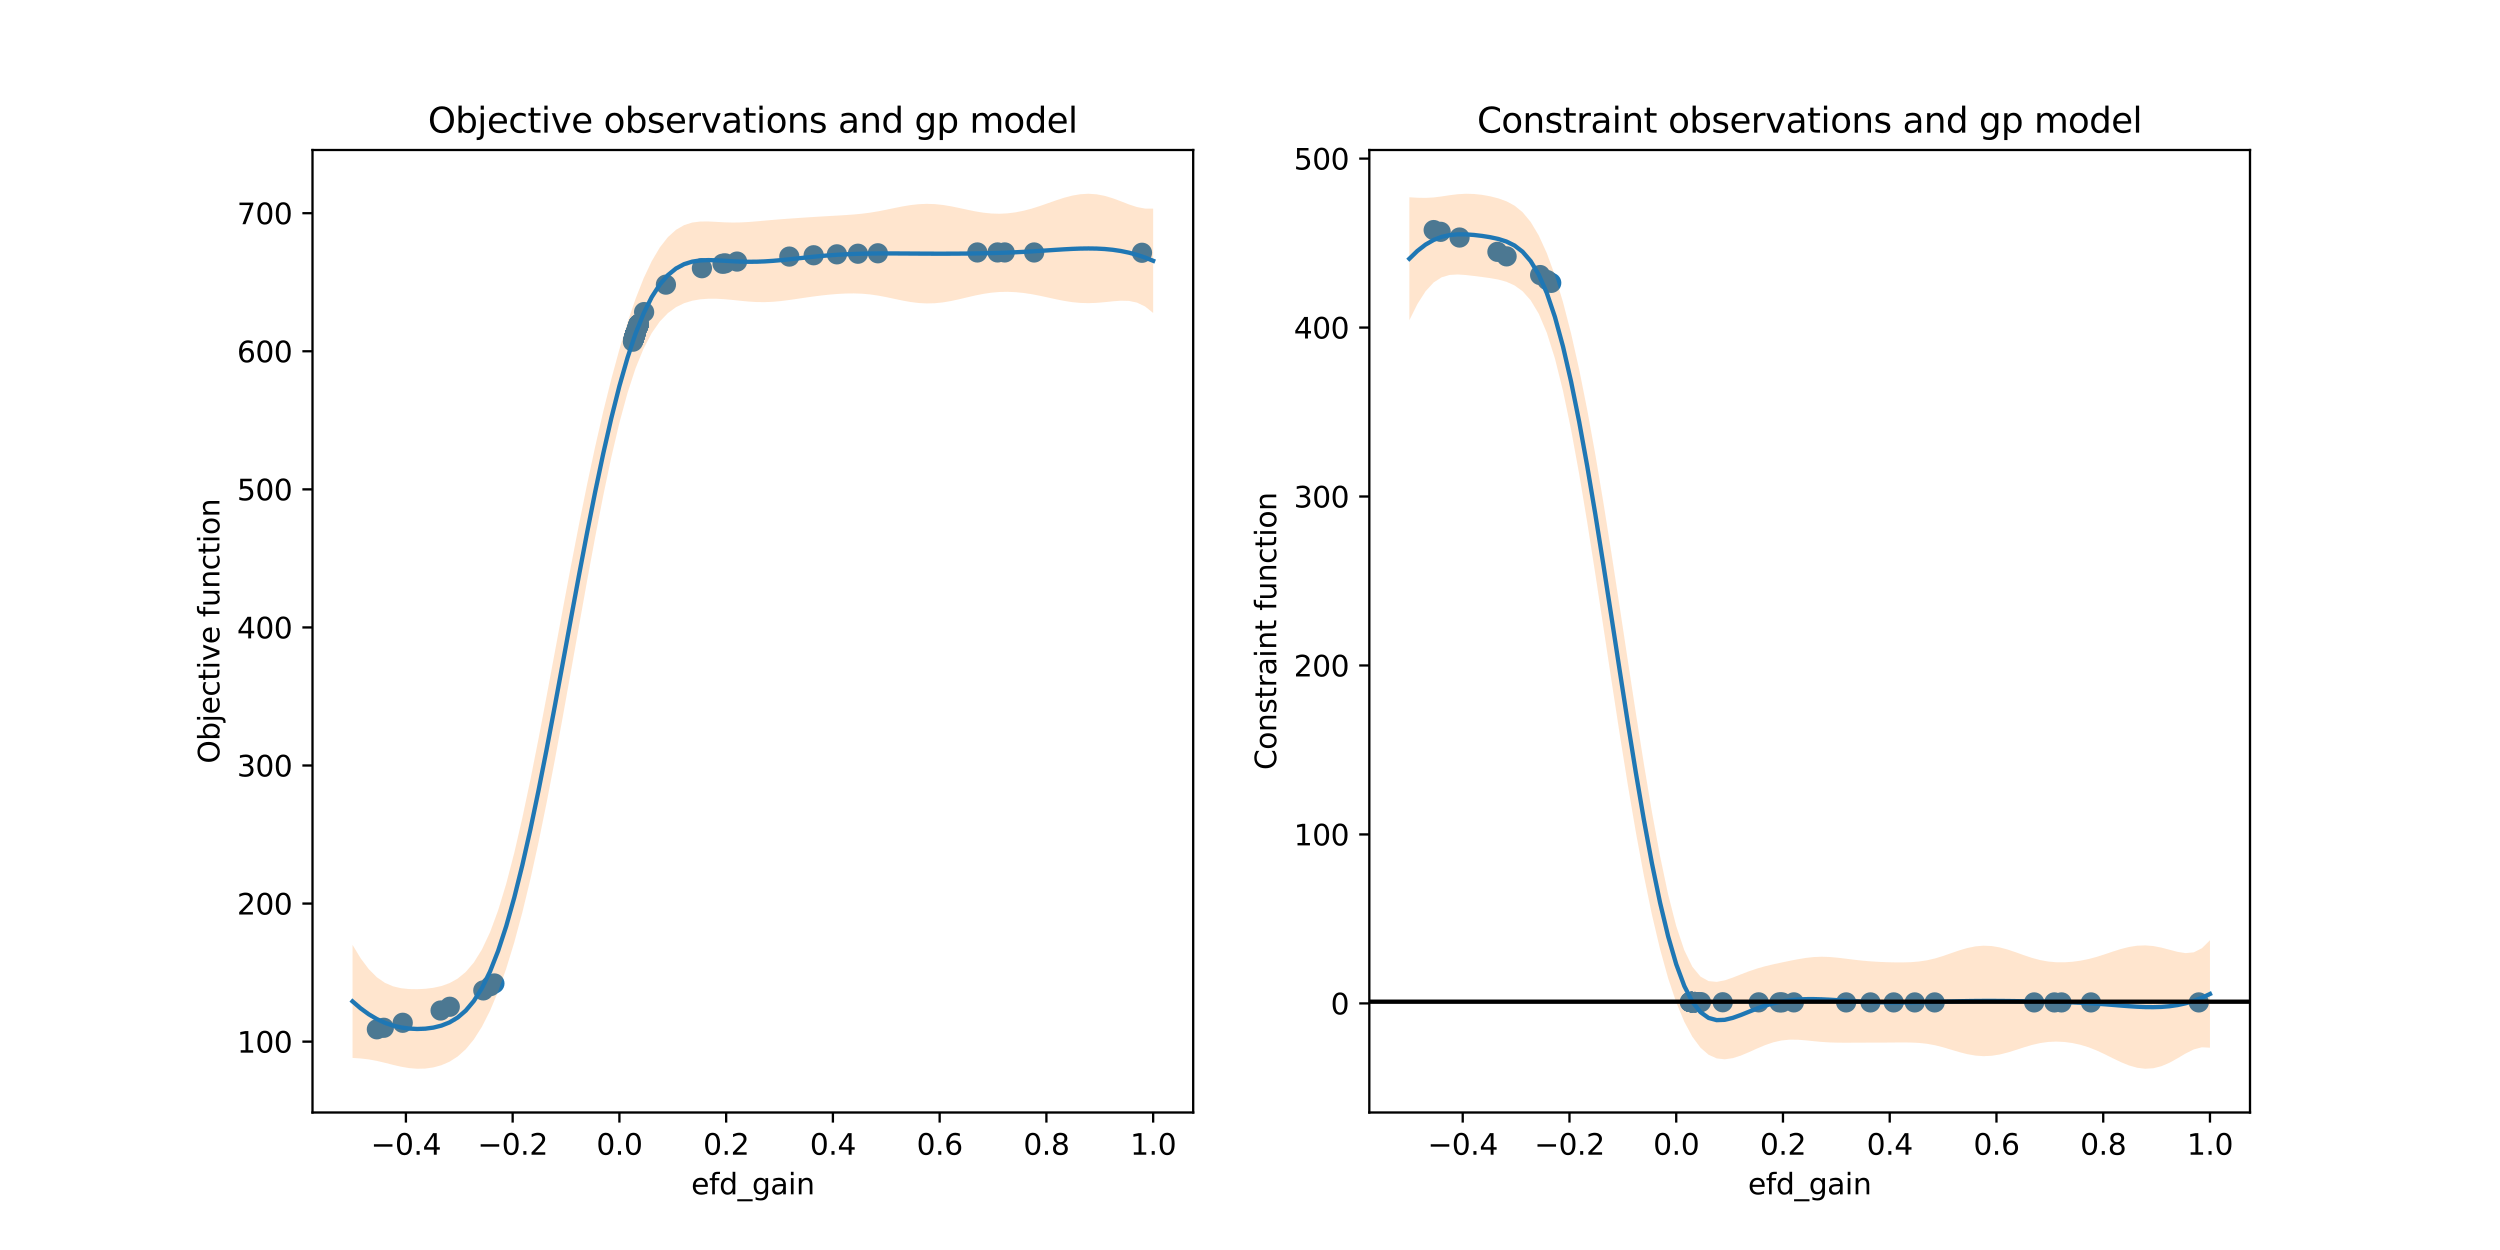 <?xml version="1.0" encoding="utf-8" standalone="no"?>
<!DOCTYPE svg PUBLIC "-//W3C//DTD SVG 1.1//EN"
  "http://www.w3.org/Graphics/SVG/1.1/DTD/svg11.dtd">
<svg xmlns:xlink="http://www.w3.org/1999/xlink" width="864pt" height="432pt" viewBox="0 0 864 432" xmlns="http://www.w3.org/2000/svg" version="1.1">
 <defs>
  <style type="text/css">*{stroke-linejoin: round; stroke-linecap: butt}</style>
 </defs>
 <g id="figure_1">
  <g id="patch_1">
   <path d="M 0 432 
L 864 432 
L 864 0 
L 0 0 
z
" style="fill: #ffffff"/>
  </g>
  <g id="axes_1">
   <g id="patch_2">
    <path d="M 108 384.48 
L 412.364 384.48 
L 412.364 51.84 
L 108 51.84 
z
" style="fill: #ffffff"/>
   </g>
   <g id="PathCollection_1">
    <defs>
     <path id="m1010d40623" d="M 0 3 
C 0.796 3 1.559 2.684 2.121 2.121 
C 2.684 1.559 3 0.796 3 0 
C 3 -0.796 2.684 -1.559 2.121 -2.121 
C 1.559 -2.684 0.796 -3 0 -3 
C -0.796 -3 -1.559 -2.684 -2.121 -2.121 
C -2.684 -1.559 -3 -0.796 -3 0 
C -3 0.796 -2.684 1.559 -2.121 2.121 
C -1.559 2.684 -0.796 3 0 3 
z
" style="stroke: #1f77b4"/>
    </defs>
    <g clip-path="url(#p5054bf40a0)">
     <use xlink:href="#m1010d40623" x="344.753" y="87.245" style="fill: #1f77b4; stroke: #1f77b4"/>
     <use xlink:href="#m1010d40623" x="132.648" y="355.202" style="fill: #1f77b4; stroke: #1f77b4"/>
     <use xlink:href="#m1010d40623" x="281.204" y="88.218" style="fill: #1f77b4; stroke: #1f77b4"/>
     <use xlink:href="#m1010d40623" x="296.505" y="87.689" style="fill: #1f77b4; stroke: #1f77b4"/>
     <use xlink:href="#m1010d40623" x="254.724" y="90.4" style="fill: #1f77b4; stroke: #1f77b4"/>
     <use xlink:href="#m1010d40623" x="337.773" y="87.251" style="fill: #1f77b4; stroke: #1f77b4"/>
     <use xlink:href="#m1010d40623" x="249.717" y="91.164" style="fill: #1f77b4; stroke: #1f77b4"/>
     <use xlink:href="#m1010d40623" x="242.576" y="92.692" style="fill: #1f77b4; stroke: #1f77b4"/>
     <use xlink:href="#m1010d40623" x="250.607" y="91.012" style="fill: #1f77b4; stroke: #1f77b4"/>
     <use xlink:href="#m1010d40623" x="169.496" y="340.795" style="fill: #1f77b4; stroke: #1f77b4"/>
     <use xlink:href="#m1010d40623" x="272.791" y="88.674" style="fill: #1f77b4; stroke: #1f77b4"/>
     <use xlink:href="#m1010d40623" x="170.865" y="339.888" style="fill: #1f77b4; stroke: #1f77b4"/>
     <use xlink:href="#m1010d40623" x="347.231" y="87.243" style="fill: #1f77b4; stroke: #1f77b4"/>
     <use xlink:href="#m1010d40623" x="219.559" y="115.393" style="fill: #1f77b4; stroke: #1f77b4"/>
     <use xlink:href="#m1010d40623" x="130.246" y="355.73" style="fill: #1f77b4; stroke: #1f77b4"/>
     <use xlink:href="#m1010d40623" x="152.272" y="349.235" style="fill: #1f77b4; stroke: #1f77b4"/>
     <use xlink:href="#m1010d40623" x="357.399" y="87.256" style="fill: #1f77b4; stroke: #1f77b4"/>
     <use xlink:href="#m1010d40623" x="230.141" y="98.371" style="fill: #1f77b4; stroke: #1f77b4"/>
     <use xlink:href="#m1010d40623" x="289.241" y="87.9" style="fill: #1f77b4; stroke: #1f77b4"/>
     <use xlink:href="#m1010d40623" x="139.182" y="353.473" style="fill: #1f77b4; stroke: #1f77b4"/>
     <use xlink:href="#m1010d40623" x="155.443" y="347.935" style="fill: #1f77b4; stroke: #1f77b4"/>
     <use xlink:href="#m1010d40623" x="167.031" y="342.287" style="fill: #1f77b4; stroke: #1f77b4"/>
     <use xlink:href="#m1010d40623" x="394.67" y="87.357" style="fill: #1f77b4; stroke: #1f77b4"/>
     <use xlink:href="#m1010d40623" x="218.743" y="118.092" style="fill: #1f77b4; stroke: #1f77b4"/>
     <use xlink:href="#m1010d40623" x="303.392" y="87.536" style="fill: #1f77b4; stroke: #1f77b4"/>
     <use xlink:href="#m1010d40623" x="222.605" y="107.854" style="fill: #1f77b4; stroke: #1f77b4"/>
     <use xlink:href="#m1010d40623" x="220.226" y="113.439" style="fill: #1f77b4; stroke: #1f77b4"/>
     <use xlink:href="#m1010d40623" x="220.263" y="113.336" style="fill: #1f77b4; stroke: #1f77b4"/>
     <use xlink:href="#m1010d40623" x="220.308" y="113.212" style="fill: #1f77b4; stroke: #1f77b4"/>
     <use xlink:href="#m1010d40623" x="220.352" y="113.088" style="fill: #1f77b4; stroke: #1f77b4"/>
     <use xlink:href="#m1010d40623" x="220.395" y="112.973" style="fill: #1f77b4; stroke: #1f77b4"/>
     <use xlink:href="#m1010d40623" x="220.417" y="112.914" style="fill: #1f77b4; stroke: #1f77b4"/>
     <use xlink:href="#m1010d40623" x="220.453" y="112.816" style="fill: #1f77b4; stroke: #1f77b4"/>
     <use xlink:href="#m1010d40623" x="220.486" y="112.725" style="fill: #1f77b4; stroke: #1f77b4"/>
     <use xlink:href="#m1010d40623" x="220.521" y="112.633" style="fill: #1f77b4; stroke: #1f77b4"/>
     <use xlink:href="#m1010d40623" x="220.55" y="112.556" style="fill: #1f77b4; stroke: #1f77b4"/>
     <use xlink:href="#m1010d40623" x="220.577" y="112.486" style="fill: #1f77b4; stroke: #1f77b4"/>
     <use xlink:href="#m1010d40623" x="220.602" y="112.421" style="fill: #1f77b4; stroke: #1f77b4"/>
     <use xlink:href="#m1010d40623" x="220.625" y="112.36" style="fill: #1f77b4; stroke: #1f77b4"/>
     <use xlink:href="#m1010d40623" x="220.646" y="112.303" style="fill: #1f77b4; stroke: #1f77b4"/>
     <use xlink:href="#m1010d40623" x="220.664" y="112.257" style="fill: #1f77b4; stroke: #1f77b4"/>
     <use xlink:href="#m1010d40623" x="220.683" y="112.209" style="fill: #1f77b4; stroke: #1f77b4"/>
     <use xlink:href="#m1010d40623" x="220.701" y="112.162" style="fill: #1f77b4; stroke: #1f77b4"/>
     <use xlink:href="#m1010d40623" x="220.718" y="112.119" style="fill: #1f77b4; stroke: #1f77b4"/>
     <use xlink:href="#m1010d40623" x="220.734" y="112.077" style="fill: #1f77b4; stroke: #1f77b4"/>
     <use xlink:href="#m1010d40623" x="220.75" y="112.037" style="fill: #1f77b4; stroke: #1f77b4"/>
     <use xlink:href="#m1010d40623" x="220.764" y="112" style="fill: #1f77b4; stroke: #1f77b4"/>
     <use xlink:href="#m1010d40623" x="219.8" y="114.664" style="fill: #1f77b4; stroke: #1f77b4"/>
     <use xlink:href="#m1010d40623" x="219.768" y="114.759" style="fill: #1f77b4; stroke: #1f77b4"/>
     <use xlink:href="#m1010d40623" x="219.744" y="114.83" style="fill: #1f77b4; stroke: #1f77b4"/>
     <use xlink:href="#m1010d40623" x="219.719" y="114.906" style="fill: #1f77b4; stroke: #1f77b4"/>
     <use xlink:href="#m1010d40623" x="219.687" y="115.001" style="fill: #1f77b4; stroke: #1f77b4"/>
     <use xlink:href="#m1010d40623" x="219.671" y="115.052" style="fill: #1f77b4; stroke: #1f77b4"/>
     <use xlink:href="#m1010d40623" x="219.652" y="115.108" style="fill: #1f77b4; stroke: #1f77b4"/>
     <use xlink:href="#m1010d40623" x="219.632" y="115.169" style="fill: #1f77b4; stroke: #1f77b4"/>
     <use xlink:href="#m1010d40623" x="219.607" y="115.245" style="fill: #1f77b4; stroke: #1f77b4"/>
     <use xlink:href="#m1010d40623" x="219.583" y="115.319" style="fill: #1f77b4; stroke: #1f77b4"/>
     <use xlink:href="#m1010d40623" x="219.556" y="115.402" style="fill: #1f77b4; stroke: #1f77b4"/>
     <use xlink:href="#m1010d40623" x="219.541" y="115.449" style="fill: #1f77b4; stroke: #1f77b4"/>
     <use xlink:href="#m1010d40623" x="219.543" y="115.443" style="fill: #1f77b4; stroke: #1f77b4"/>
     <use xlink:href="#m1010d40623" x="219.511" y="115.542" style="fill: #1f77b4; stroke: #1f77b4"/>
     <use xlink:href="#m1010d40623" x="219.477" y="115.65" style="fill: #1f77b4; stroke: #1f77b4"/>
     <use xlink:href="#m1010d40623" x="219.478" y="115.645" style="fill: #1f77b4; stroke: #1f77b4"/>
     <use xlink:href="#m1010d40623" x="219.444" y="115.754" style="fill: #1f77b4; stroke: #1f77b4"/>
     <use xlink:href="#m1010d40623" x="219.445" y="115.749" style="fill: #1f77b4; stroke: #1f77b4"/>
     <use xlink:href="#m1010d40623" x="219.416" y="115.84" style="fill: #1f77b4; stroke: #1f77b4"/>
     <use xlink:href="#m1010d40623" x="219.418" y="115.835" style="fill: #1f77b4; stroke: #1f77b4"/>
     <use xlink:href="#m1010d40623" x="219.42" y="115.83" style="fill: #1f77b4; stroke: #1f77b4"/>
     <use xlink:href="#m1010d40623" x="219.421" y="115.825" style="fill: #1f77b4; stroke: #1f77b4"/>
     <use xlink:href="#m1010d40623" x="219.423" y="115.82" style="fill: #1f77b4; stroke: #1f77b4"/>
     <use xlink:href="#m1010d40623" x="219.425" y="115.814" style="fill: #1f77b4; stroke: #1f77b4"/>
     <use xlink:href="#m1010d40623" x="219.426" y="115.808" style="fill: #1f77b4; stroke: #1f77b4"/>
     <use xlink:href="#m1010d40623" x="219.428" y="115.802" style="fill: #1f77b4; stroke: #1f77b4"/>
     <use xlink:href="#m1010d40623" x="219.43" y="115.797" style="fill: #1f77b4; stroke: #1f77b4"/>
     <use xlink:href="#m1010d40623" x="219.432" y="115.791" style="fill: #1f77b4; stroke: #1f77b4"/>
     <use xlink:href="#m1010d40623" x="219.434" y="115.785" style="fill: #1f77b4; stroke: #1f77b4"/>
     <use xlink:href="#m1010d40623" x="219.436" y="115.779" style="fill: #1f77b4; stroke: #1f77b4"/>
     <use xlink:href="#m1010d40623" x="219.438" y="115.773" style="fill: #1f77b4; stroke: #1f77b4"/>
     <use xlink:href="#m1010d40623" x="219.439" y="115.767" style="fill: #1f77b4; stroke: #1f77b4"/>
     <use xlink:href="#m1010d40623" x="219.441" y="115.761" style="fill: #1f77b4; stroke: #1f77b4"/>
     <use xlink:href="#m1010d40623" x="219.443" y="115.755" style="fill: #1f77b4; stroke: #1f77b4"/>
     <use xlink:href="#m1010d40623" x="219.445" y="115.749" style="fill: #1f77b4; stroke: #1f77b4"/>
     <use xlink:href="#m1010d40623" x="219.447" y="115.743" style="fill: #1f77b4; stroke: #1f77b4"/>
     <use xlink:href="#m1010d40623" x="219.449" y="115.738" style="fill: #1f77b4; stroke: #1f77b4"/>
     <use xlink:href="#m1010d40623" x="219.451" y="115.732" style="fill: #1f77b4; stroke: #1f77b4"/>
     <use xlink:href="#m1010d40623" x="219.452" y="115.726" style="fill: #1f77b4; stroke: #1f77b4"/>
     <use xlink:href="#m1010d40623" x="219.454" y="115.72" style="fill: #1f77b4; stroke: #1f77b4"/>
     <use xlink:href="#m1010d40623" x="219.456" y="115.714" style="fill: #1f77b4; stroke: #1f77b4"/>
     <use xlink:href="#m1010d40623" x="219.458" y="115.709" style="fill: #1f77b4; stroke: #1f77b4"/>
     <use xlink:href="#m1010d40623" x="219.46" y="115.703" style="fill: #1f77b4; stroke: #1f77b4"/>
     <use xlink:href="#m1010d40623" x="219.461" y="115.698" style="fill: #1f77b4; stroke: #1f77b4"/>
     <use xlink:href="#m1010d40623" x="219.463" y="115.692" style="fill: #1f77b4; stroke: #1f77b4"/>
     <use xlink:href="#m1010d40623" x="219.465" y="115.687" style="fill: #1f77b4; stroke: #1f77b4"/>
     <use xlink:href="#m1010d40623" x="219.467" y="115.681" style="fill: #1f77b4; stroke: #1f77b4"/>
     <use xlink:href="#m1010d40623" x="219.468" y="115.676" style="fill: #1f77b4; stroke: #1f77b4"/>
     <use xlink:href="#m1010d40623" x="219.47" y="115.671" style="fill: #1f77b4; stroke: #1f77b4"/>
     <use xlink:href="#m1010d40623" x="219.472" y="115.666" style="fill: #1f77b4; stroke: #1f77b4"/>
     <use xlink:href="#m1010d40623" x="219.473" y="115.66" style="fill: #1f77b4; stroke: #1f77b4"/>
     <use xlink:href="#m1010d40623" x="219.475" y="115.656" style="fill: #1f77b4; stroke: #1f77b4"/>
     <use xlink:href="#m1010d40623" x="219.477" y="115.651" style="fill: #1f77b4; stroke: #1f77b4"/>
     <use xlink:href="#m1010d40623" x="219.478" y="115.646" style="fill: #1f77b4; stroke: #1f77b4"/>
     <use xlink:href="#m1010d40623" x="219.48" y="115.641" style="fill: #1f77b4; stroke: #1f77b4"/>
     <use xlink:href="#m1010d40623" x="219.481" y="115.636" style="fill: #1f77b4; stroke: #1f77b4"/>
     <use xlink:href="#m1010d40623" x="219.483" y="115.631" style="fill: #1f77b4; stroke: #1f77b4"/>
     <use xlink:href="#m1010d40623" x="219.484" y="115.626" style="fill: #1f77b4; stroke: #1f77b4"/>
     <use xlink:href="#m1010d40623" x="219.153" y="116.691" style="fill: #1f77b4; stroke: #1f77b4"/>
     <use xlink:href="#m1010d40623" x="219.154" y="116.689" style="fill: #1f77b4; stroke: #1f77b4"/>
     <use xlink:href="#m1010d40623" x="219.155" y="116.687" style="fill: #1f77b4; stroke: #1f77b4"/>
     <use xlink:href="#m1010d40623" x="219.156" y="116.684" style="fill: #1f77b4; stroke: #1f77b4"/>
     <use xlink:href="#m1010d40623" x="219.126" y="116.782" style="fill: #1f77b4; stroke: #1f77b4"/>
     <use xlink:href="#m1010d40623" x="219.127" y="116.779" style="fill: #1f77b4; stroke: #1f77b4"/>
     <use xlink:href="#m1010d40623" x="219.128" y="116.777" style="fill: #1f77b4; stroke: #1f77b4"/>
     <use xlink:href="#m1010d40623" x="219.105" y="116.85" style="fill: #1f77b4; stroke: #1f77b4"/>
     <use xlink:href="#m1010d40623" x="219.106" y="116.848" style="fill: #1f77b4; stroke: #1f77b4"/>
     <use xlink:href="#m1010d40623" x="219.107" y="116.846" style="fill: #1f77b4; stroke: #1f77b4"/>
     <use xlink:href="#m1010d40623" x="219.083" y="116.925" style="fill: #1f77b4; stroke: #1f77b4"/>
     <use xlink:href="#m1010d40623" x="219.084" y="116.923" style="fill: #1f77b4; stroke: #1f77b4"/>
     <use xlink:href="#m1010d40623" x="219.084" y="116.921" style="fill: #1f77b4; stroke: #1f77b4"/>
     <use xlink:href="#m1010d40623" x="219.085" y="116.918" style="fill: #1f77b4; stroke: #1f77b4"/>
     <use xlink:href="#m1010d40623" x="219.055" y="117.02" style="fill: #1f77b4; stroke: #1f77b4"/>
     <use xlink:href="#m1010d40623" x="219.055" y="117.018" style="fill: #1f77b4; stroke: #1f77b4"/>
     <use xlink:href="#m1010d40623" x="219.039" y="117.072" style="fill: #1f77b4; stroke: #1f77b4"/>
     <use xlink:href="#m1010d40623" x="219.04" y="117.07" style="fill: #1f77b4; stroke: #1f77b4"/>
     <use xlink:href="#m1010d40623" x="219.022" y="117.13" style="fill: #1f77b4; stroke: #1f77b4"/>
     <use xlink:href="#m1010d40623" x="219.023" y="117.128" style="fill: #1f77b4; stroke: #1f77b4"/>
    </g>
   </g>
   <g id="PolyCollection_1">
    <path d="M 121.835 326.542 
L 121.835 365.621 
L 124.63 365.805 
L 127.424 366.133 
L 130.219 366.641 
L 133.014 367.298 
L 135.809 368.01 
L 138.604 368.656 
L 141.399 369.131 
L 144.194 369.36 
L 146.989 369.295 
L 149.784 368.9 
L 152.579 368.132 
L 155.373 366.916 
L 158.168 365.132 
L 160.963 362.626 
L 163.758 359.24 
L 166.553 354.842 
L 169.348 349.339 
L 172.143 342.668 
L 174.938 334.789 
L 177.733 325.677 
L 180.527 315.329 
L 183.322 303.776 
L 186.117 291.096 
L 188.912 277.409 
L 191.707 262.879 
L 194.502 247.706 
L 197.297 232.127 
L 200.092 216.403 
L 202.887 200.821 
L 205.681 185.686 
L 208.476 171.317 
L 211.271 158.031 
L 214.066 146.125 
L 216.861 135.831 
L 219.656 127.268 
L 222.451 120.408 
L 225.246 115.093 
L 228.041 111.102 
L 230.835 108.198 
L 233.63 106.16 
L 236.425 104.792 
L 239.22 103.931 
L 242.015 103.446 
L 244.81 103.242 
L 247.605 103.247 
L 250.4 103.406 
L 253.195 103.665 
L 255.989 103.96 
L 258.784 104.224 
L 261.579 104.392 
L 264.374 104.42 
L 267.169 104.297 
L 269.964 104.039 
L 272.759 103.684 
L 275.554 103.278 
L 278.349 102.862 
L 281.144 102.466 
L 283.938 102.112 
L 286.733 101.813 
L 289.528 101.583 
L 292.323 101.44 
L 295.118 101.406 
L 297.913 101.505 
L 300.708 101.757 
L 303.503 102.16 
L 306.298 102.688 
L 309.092 103.283 
L 311.887 103.87 
L 314.682 104.371 
L 317.477 104.719 
L 320.272 104.869 
L 323.067 104.798 
L 325.862 104.511 
L 328.657 104.038 
L 331.452 103.434 
L 334.246 102.769 
L 337.041 102.122 
L 339.836 101.564 
L 342.631 101.15 
L 345.426 100.91 
L 348.221 100.855 
L 351.016 100.977 
L 353.811 101.26 
L 356.606 101.684 
L 359.4 102.22 
L 362.195 102.825 
L 364.99 103.437 
L 367.785 103.99 
L 370.58 104.424 
L 373.375 104.692 
L 376.17 104.774 
L 378.965 104.673 
L 381.76 104.432 
L 384.554 104.136 
L 387.349 103.924 
L 390.144 103.991 
L 392.939 104.58 
L 395.734 105.924 
L 398.529 108.166 
L 398.529 72.089 
L 398.529 72.089 
L 395.734 72.082 
L 392.939 71.554 
L 390.144 70.641 
L 387.349 69.558 
L 384.554 68.516 
L 381.76 67.679 
L 378.965 67.145 
L 376.17 66.96 
L 373.375 67.123 
L 370.58 67.6 
L 367.785 68.33 
L 364.99 69.234 
L 362.195 70.219 
L 359.4 71.195 
L 356.606 72.081 
L 353.811 72.819 
L 351.016 73.376 
L 348.221 73.73 
L 345.426 73.868 
L 342.631 73.786 
L 339.836 73.499 
L 337.041 73.042 
L 334.246 72.472 
L 331.452 71.862 
L 328.657 71.292 
L 325.862 70.834 
L 323.067 70.542 
L 320.272 70.451 
L 317.477 70.568 
L 314.682 70.877 
L 311.887 71.34 
L 309.092 71.898 
L 306.298 72.482 
L 303.503 73.028 
L 300.708 73.491 
L 297.913 73.852 
L 295.118 74.122 
L 292.323 74.326 
L 289.528 74.495 
L 286.733 74.654 
L 283.938 74.817 
L 281.144 74.99 
L 278.349 75.171 
L 275.554 75.359 
L 272.759 75.555 
L 269.964 75.764 
L 267.169 75.992 
L 264.374 76.239 
L 261.579 76.491 
L 258.784 76.714 
L 255.989 76.867 
L 253.195 76.91 
L 250.4 76.835 
L 247.605 76.68 
L 244.81 76.54 
L 242.015 76.559 
L 239.22 76.914 
L 236.425 77.802 
L 233.63 79.416 
L 230.835 81.935 
L 228.041 85.504 
L 225.246 90.227 
L 222.451 96.151 
L 219.656 103.255 
L 216.861 111.473 
L 214.066 120.733 
L 211.271 130.992 
L 208.476 142.226 
L 205.681 154.402 
L 202.887 167.453 
L 200.092 181.267 
L 197.297 195.691 
L 194.502 210.535 
L 191.707 225.578 
L 188.912 240.574 
L 186.117 255.262 
L 183.322 269.365 
L 180.527 282.606 
L 177.733 294.718 
L 174.938 305.46 
L 172.143 314.649 
L 169.348 322.197 
L 166.553 328.139 
L 163.758 332.632 
L 160.963 335.904 
L 158.168 338.2 
L 155.373 339.753 
L 152.579 340.759 
L 149.784 341.378 
L 146.989 341.726 
L 144.194 341.872 
L 141.399 341.823 
L 138.604 341.527 
L 135.809 340.863 
L 133.014 339.658 
L 130.219 337.722 
L 127.424 334.908 
L 124.63 331.168 
L 121.835 326.542 
z
" clip-path="url(#p5054bf40a0)" style="fill: #ff7f0e; fill-opacity: 0.2"/>
   </g>
   <g id="matplotlib.axis_1">
    <g id="xtick_1">
     <g id="line2d_1">
      <defs>
       <path id="m5d457cb158" d="M 0 0 
L 0 3.5 
" style="stroke: #000000; stroke-width: 0.8"/>
      </defs>
      <g>
       <use xlink:href="#m5d457cb158" x="140.281" y="384.48" style="stroke: #000000; stroke-width: 0.8"/>
      </g>
     </g>
     <g id="text_1">
      <!-- −0.4 -->
      <g transform="translate(128.14 399.078) scale(0.1 -0.1)">
       <defs>
        <path id="DejaVuSans-2212" d="M 678 2272 
L 4684 2272 
L 4684 1741 
L 678 1741 
L 678 2272 
z
" transform="scale(0.016)"/>
        <path id="DejaVuSans-30" d="M 2034 4250 
Q 1547 4250 1301 3770 
Q 1056 3291 1056 2328 
Q 1056 1369 1301 889 
Q 1547 409 2034 409 
Q 2525 409 2770 889 
Q 3016 1369 3016 2328 
Q 3016 3291 2770 3770 
Q 2525 4250 2034 4250 
z
M 2034 4750 
Q 2819 4750 3233 4129 
Q 3647 3509 3647 2328 
Q 3647 1150 3233 529 
Q 2819 -91 2034 -91 
Q 1250 -91 836 529 
Q 422 1150 422 2328 
Q 422 3509 836 4129 
Q 1250 4750 2034 4750 
z
" transform="scale(0.016)"/>
        <path id="DejaVuSans-2e" d="M 684 794 
L 1344 794 
L 1344 0 
L 684 0 
L 684 794 
z
" transform="scale(0.016)"/>
        <path id="DejaVuSans-34" d="M 2419 4116 
L 825 1625 
L 2419 1625 
L 2419 4116 
z
M 2253 4666 
L 3047 4666 
L 3047 1625 
L 3713 1625 
L 3713 1100 
L 3047 1100 
L 3047 0 
L 2419 0 
L 2419 1100 
L 313 1100 
L 313 1709 
L 2253 4666 
z
" transform="scale(0.016)"/>
       </defs>
       <use xlink:href="#DejaVuSans-2212"/>
       <use xlink:href="#DejaVuSans-30" x="83.789"/>
       <use xlink:href="#DejaVuSans-2e" x="147.412"/>
       <use xlink:href="#DejaVuSans-34" x="179.199"/>
      </g>
     </g>
    </g>
    <g id="xtick_2">
     <g id="line2d_2">
      <g>
       <use xlink:href="#m5d457cb158" x="177.174" y="384.48" style="stroke: #000000; stroke-width: 0.8"/>
      </g>
     </g>
     <g id="text_2">
      <!-- −0.2 -->
      <g transform="translate(165.032 399.078) scale(0.1 -0.1)">
       <defs>
        <path id="DejaVuSans-32" d="M 1228 531 
L 3431 531 
L 3431 0 
L 469 0 
L 469 531 
Q 828 903 1448 1529 
Q 2069 2156 2228 2338 
Q 2531 2678 2651 2914 
Q 2772 3150 2772 3378 
Q 2772 3750 2511 3984 
Q 2250 4219 1831 4219 
Q 1534 4219 1204 4116 
Q 875 4013 500 3803 
L 500 4441 
Q 881 4594 1212 4672 
Q 1544 4750 1819 4750 
Q 2544 4750 2975 4387 
Q 3406 4025 3406 3419 
Q 3406 3131 3298 2873 
Q 3191 2616 2906 2266 
Q 2828 2175 2409 1742 
Q 1991 1309 1228 531 
z
" transform="scale(0.016)"/>
       </defs>
       <use xlink:href="#DejaVuSans-2212"/>
       <use xlink:href="#DejaVuSans-30" x="83.789"/>
       <use xlink:href="#DejaVuSans-2e" x="147.412"/>
       <use xlink:href="#DejaVuSans-32" x="179.199"/>
      </g>
     </g>
    </g>
    <g id="xtick_3">
     <g id="line2d_3">
      <g>
       <use xlink:href="#m5d457cb158" x="214.066" y="384.48" style="stroke: #000000; stroke-width: 0.8"/>
      </g>
     </g>
     <g id="text_3">
      <!-- 0.0 -->
      <g transform="translate(206.115 399.078) scale(0.1 -0.1)">
       <use xlink:href="#DejaVuSans-30"/>
       <use xlink:href="#DejaVuSans-2e" x="63.623"/>
       <use xlink:href="#DejaVuSans-30" x="95.41"/>
      </g>
     </g>
    </g>
    <g id="xtick_4">
     <g id="line2d_4">
      <g>
       <use xlink:href="#m5d457cb158" x="250.959" y="384.48" style="stroke: #000000; stroke-width: 0.8"/>
      </g>
     </g>
     <g id="text_4">
      <!-- 0.2 -->
      <g transform="translate(243.007 399.078) scale(0.1 -0.1)">
       <use xlink:href="#DejaVuSans-30"/>
       <use xlink:href="#DejaVuSans-2e" x="63.623"/>
       <use xlink:href="#DejaVuSans-32" x="95.41"/>
      </g>
     </g>
    </g>
    <g id="xtick_5">
     <g id="line2d_5">
      <g>
       <use xlink:href="#m5d457cb158" x="287.851" y="384.48" style="stroke: #000000; stroke-width: 0.8"/>
      </g>
     </g>
     <g id="text_5">
      <!-- 0.4 -->
      <g transform="translate(279.9 399.078) scale(0.1 -0.1)">
       <use xlink:href="#DejaVuSans-30"/>
       <use xlink:href="#DejaVuSans-2e" x="63.623"/>
       <use xlink:href="#DejaVuSans-34" x="95.41"/>
      </g>
     </g>
    </g>
    <g id="xtick_6">
     <g id="line2d_6">
      <g>
       <use xlink:href="#m5d457cb158" x="324.744" y="384.48" style="stroke: #000000; stroke-width: 0.8"/>
      </g>
     </g>
     <g id="text_6">
      <!-- 0.6 -->
      <g transform="translate(316.792 399.078) scale(0.1 -0.1)">
       <defs>
        <path id="DejaVuSans-36" d="M 2113 2584 
Q 1688 2584 1439 2293 
Q 1191 2003 1191 1497 
Q 1191 994 1439 701 
Q 1688 409 2113 409 
Q 2538 409 2786 701 
Q 3034 994 3034 1497 
Q 3034 2003 2786 2293 
Q 2538 2584 2113 2584 
z
M 3366 4563 
L 3366 3988 
Q 3128 4100 2886 4159 
Q 2644 4219 2406 4219 
Q 1781 4219 1451 3797 
Q 1122 3375 1075 2522 
Q 1259 2794 1537 2939 
Q 1816 3084 2150 3084 
Q 2853 3084 3261 2657 
Q 3669 2231 3669 1497 
Q 3669 778 3244 343 
Q 2819 -91 2113 -91 
Q 1303 -91 875 529 
Q 447 1150 447 2328 
Q 447 3434 972 4092 
Q 1497 4750 2381 4750 
Q 2619 4750 2861 4703 
Q 3103 4656 3366 4563 
z
" transform="scale(0.016)"/>
       </defs>
       <use xlink:href="#DejaVuSans-30"/>
       <use xlink:href="#DejaVuSans-2e" x="63.623"/>
       <use xlink:href="#DejaVuSans-36" x="95.41"/>
      </g>
     </g>
    </g>
    <g id="xtick_7">
     <g id="line2d_7">
      <g>
       <use xlink:href="#m5d457cb158" x="361.636" y="384.48" style="stroke: #000000; stroke-width: 0.8"/>
      </g>
     </g>
     <g id="text_7">
      <!-- 0.8 -->
      <g transform="translate(353.685 399.078) scale(0.1 -0.1)">
       <defs>
        <path id="DejaVuSans-38" d="M 2034 2216 
Q 1584 2216 1326 1975 
Q 1069 1734 1069 1313 
Q 1069 891 1326 650 
Q 1584 409 2034 409 
Q 2484 409 2743 651 
Q 3003 894 3003 1313 
Q 3003 1734 2745 1975 
Q 2488 2216 2034 2216 
z
M 1403 2484 
Q 997 2584 770 2862 
Q 544 3141 544 3541 
Q 544 4100 942 4425 
Q 1341 4750 2034 4750 
Q 2731 4750 3128 4425 
Q 3525 4100 3525 3541 
Q 3525 3141 3298 2862 
Q 3072 2584 2669 2484 
Q 3125 2378 3379 2068 
Q 3634 1759 3634 1313 
Q 3634 634 3220 271 
Q 2806 -91 2034 -91 
Q 1263 -91 848 271 
Q 434 634 434 1313 
Q 434 1759 690 2068 
Q 947 2378 1403 2484 
z
M 1172 3481 
Q 1172 3119 1398 2916 
Q 1625 2713 2034 2713 
Q 2441 2713 2670 2916 
Q 2900 3119 2900 3481 
Q 2900 3844 2670 4047 
Q 2441 4250 2034 4250 
Q 1625 4250 1398 4047 
Q 1172 3844 1172 3481 
z
" transform="scale(0.016)"/>
       </defs>
       <use xlink:href="#DejaVuSans-30"/>
       <use xlink:href="#DejaVuSans-2e" x="63.623"/>
       <use xlink:href="#DejaVuSans-38" x="95.41"/>
      </g>
     </g>
    </g>
    <g id="xtick_8">
     <g id="line2d_8">
      <g>
       <use xlink:href="#m5d457cb158" x="398.529" y="384.48" style="stroke: #000000; stroke-width: 0.8"/>
      </g>
     </g>
     <g id="text_8">
      <!-- 1.0 -->
      <g transform="translate(390.577 399.078) scale(0.1 -0.1)">
       <defs>
        <path id="DejaVuSans-31" d="M 794 531 
L 1825 531 
L 1825 4091 
L 703 3866 
L 703 4441 
L 1819 4666 
L 2450 4666 
L 2450 531 
L 3481 531 
L 3481 0 
L 794 0 
L 794 531 
z
" transform="scale(0.016)"/>
       </defs>
       <use xlink:href="#DejaVuSans-31"/>
       <use xlink:href="#DejaVuSans-2e" x="63.623"/>
       <use xlink:href="#DejaVuSans-30" x="95.41"/>
      </g>
     </g>
    </g>
    <g id="text_9">
     <!-- efd_gain -->
     <g transform="translate(238.875 412.757) scale(0.1 -0.1)">
      <defs>
       <path id="DejaVuSans-65" d="M 3597 1894 
L 3597 1613 
L 953 1613 
Q 991 1019 1311 708 
Q 1631 397 2203 397 
Q 2534 397 2845 478 
Q 3156 559 3463 722 
L 3463 178 
Q 3153 47 2828 -22 
Q 2503 -91 2169 -91 
Q 1331 -91 842 396 
Q 353 884 353 1716 
Q 353 2575 817 3079 
Q 1281 3584 2069 3584 
Q 2775 3584 3186 3129 
Q 3597 2675 3597 1894 
z
M 3022 2063 
Q 3016 2534 2758 2815 
Q 2500 3097 2075 3097 
Q 1594 3097 1305 2825 
Q 1016 2553 972 2059 
L 3022 2063 
z
" transform="scale(0.016)"/>
       <path id="DejaVuSans-66" d="M 2375 4863 
L 2375 4384 
L 1825 4384 
Q 1516 4384 1395 4259 
Q 1275 4134 1275 3809 
L 1275 3500 
L 2222 3500 
L 2222 3053 
L 1275 3053 
L 1275 0 
L 697 0 
L 697 3053 
L 147 3053 
L 147 3500 
L 697 3500 
L 697 3744 
Q 697 4328 969 4595 
Q 1241 4863 1831 4863 
L 2375 4863 
z
" transform="scale(0.016)"/>
       <path id="DejaVuSans-64" d="M 2906 2969 
L 2906 4863 
L 3481 4863 
L 3481 0 
L 2906 0 
L 2906 525 
Q 2725 213 2448 61 
Q 2172 -91 1784 -91 
Q 1150 -91 751 415 
Q 353 922 353 1747 
Q 353 2572 751 3078 
Q 1150 3584 1784 3584 
Q 2172 3584 2448 3432 
Q 2725 3281 2906 2969 
z
M 947 1747 
Q 947 1113 1208 752 
Q 1469 391 1925 391 
Q 2381 391 2643 752 
Q 2906 1113 2906 1747 
Q 2906 2381 2643 2742 
Q 2381 3103 1925 3103 
Q 1469 3103 1208 2742 
Q 947 2381 947 1747 
z
" transform="scale(0.016)"/>
       <path id="DejaVuSans-5f" d="M 3263 -1063 
L 3263 -1509 
L -63 -1509 
L -63 -1063 
L 3263 -1063 
z
" transform="scale(0.016)"/>
       <path id="DejaVuSans-67" d="M 2906 1791 
Q 2906 2416 2648 2759 
Q 2391 3103 1925 3103 
Q 1463 3103 1205 2759 
Q 947 2416 947 1791 
Q 947 1169 1205 825 
Q 1463 481 1925 481 
Q 2391 481 2648 825 
Q 2906 1169 2906 1791 
z
M 3481 434 
Q 3481 -459 3084 -895 
Q 2688 -1331 1869 -1331 
Q 1566 -1331 1297 -1286 
Q 1028 -1241 775 -1147 
L 775 -588 
Q 1028 -725 1275 -790 
Q 1522 -856 1778 -856 
Q 2344 -856 2625 -561 
Q 2906 -266 2906 331 
L 2906 616 
Q 2728 306 2450 153 
Q 2172 0 1784 0 
Q 1141 0 747 490 
Q 353 981 353 1791 
Q 353 2603 747 3093 
Q 1141 3584 1784 3584 
Q 2172 3584 2450 3431 
Q 2728 3278 2906 2969 
L 2906 3500 
L 3481 3500 
L 3481 434 
z
" transform="scale(0.016)"/>
       <path id="DejaVuSans-61" d="M 2194 1759 
Q 1497 1759 1228 1600 
Q 959 1441 959 1056 
Q 959 750 1161 570 
Q 1363 391 1709 391 
Q 2188 391 2477 730 
Q 2766 1069 2766 1631 
L 2766 1759 
L 2194 1759 
z
M 3341 1997 
L 3341 0 
L 2766 0 
L 2766 531 
Q 2569 213 2275 61 
Q 1981 -91 1556 -91 
Q 1019 -91 701 211 
Q 384 513 384 1019 
Q 384 1609 779 1909 
Q 1175 2209 1959 2209 
L 2766 2209 
L 2766 2266 
Q 2766 2663 2505 2880 
Q 2244 3097 1772 3097 
Q 1472 3097 1187 3025 
Q 903 2953 641 2809 
L 641 3341 
Q 956 3463 1253 3523 
Q 1550 3584 1831 3584 
Q 2591 3584 2966 3190 
Q 3341 2797 3341 1997 
z
" transform="scale(0.016)"/>
       <path id="DejaVuSans-69" d="M 603 3500 
L 1178 3500 
L 1178 0 
L 603 0 
L 603 3500 
z
M 603 4863 
L 1178 4863 
L 1178 4134 
L 603 4134 
L 603 4863 
z
" transform="scale(0.016)"/>
       <path id="DejaVuSans-6e" d="M 3513 2113 
L 3513 0 
L 2938 0 
L 2938 2094 
Q 2938 2591 2744 2837 
Q 2550 3084 2163 3084 
Q 1697 3084 1428 2787 
Q 1159 2491 1159 1978 
L 1159 0 
L 581 0 
L 581 3500 
L 1159 3500 
L 1159 2956 
Q 1366 3272 1645 3428 
Q 1925 3584 2291 3584 
Q 2894 3584 3203 3211 
Q 3513 2838 3513 2113 
z
" transform="scale(0.016)"/>
      </defs>
      <use xlink:href="#DejaVuSans-65"/>
      <use xlink:href="#DejaVuSans-66" x="61.523"/>
      <use xlink:href="#DejaVuSans-64" x="96.729"/>
      <use xlink:href="#DejaVuSans-5f" x="160.205"/>
      <use xlink:href="#DejaVuSans-67" x="210.205"/>
      <use xlink:href="#DejaVuSans-61" x="273.682"/>
      <use xlink:href="#DejaVuSans-69" x="334.961"/>
      <use xlink:href="#DejaVuSans-6e" x="362.744"/>
     </g>
    </g>
   </g>
   <g id="matplotlib.axis_2">
    <g id="ytick_1">
     <g id="line2d_9">
      <defs>
       <path id="m18dca12437" d="M 0 0 
L -3.5 0 
" style="stroke: #000000; stroke-width: 0.8"/>
      </defs>
      <g>
       <use xlink:href="#m18dca12437" x="108" y="359.993" style="stroke: #000000; stroke-width: 0.8"/>
      </g>
     </g>
     <g id="text_10">
      <!-- 100 -->
      <g transform="translate(81.912 363.792) scale(0.1 -0.1)">
       <use xlink:href="#DejaVuSans-31"/>
       <use xlink:href="#DejaVuSans-30" x="63.623"/>
       <use xlink:href="#DejaVuSans-30" x="127.246"/>
      </g>
     </g>
    </g>
    <g id="ytick_2">
     <g id="line2d_10">
      <g>
       <use xlink:href="#m18dca12437" x="108" y="312.274" style="stroke: #000000; stroke-width: 0.8"/>
      </g>
     </g>
     <g id="text_11">
      <!-- 200 -->
      <g transform="translate(81.912 316.073) scale(0.1 -0.1)">
       <use xlink:href="#DejaVuSans-32"/>
       <use xlink:href="#DejaVuSans-30" x="63.623"/>
       <use xlink:href="#DejaVuSans-30" x="127.246"/>
      </g>
     </g>
    </g>
    <g id="ytick_3">
     <g id="line2d_11">
      <g>
       <use xlink:href="#m18dca12437" x="108" y="264.555" style="stroke: #000000; stroke-width: 0.8"/>
      </g>
     </g>
     <g id="text_12">
      <!-- 300 -->
      <g transform="translate(81.912 268.354) scale(0.1 -0.1)">
       <defs>
        <path id="DejaVuSans-33" d="M 2597 2516 
Q 3050 2419 3304 2112 
Q 3559 1806 3559 1356 
Q 3559 666 3084 287 
Q 2609 -91 1734 -91 
Q 1441 -91 1130 -33 
Q 819 25 488 141 
L 488 750 
Q 750 597 1062 519 
Q 1375 441 1716 441 
Q 2309 441 2620 675 
Q 2931 909 2931 1356 
Q 2931 1769 2642 2001 
Q 2353 2234 1838 2234 
L 1294 2234 
L 1294 2753 
L 1863 2753 
Q 2328 2753 2575 2939 
Q 2822 3125 2822 3475 
Q 2822 3834 2567 4026 
Q 2313 4219 1838 4219 
Q 1578 4219 1281 4162 
Q 984 4106 628 3988 
L 628 4550 
Q 988 4650 1302 4700 
Q 1616 4750 1894 4750 
Q 2613 4750 3031 4423 
Q 3450 4097 3450 3541 
Q 3450 3153 3228 2886 
Q 3006 2619 2597 2516 
z
" transform="scale(0.016)"/>
       </defs>
       <use xlink:href="#DejaVuSans-33"/>
       <use xlink:href="#DejaVuSans-30" x="63.623"/>
       <use xlink:href="#DejaVuSans-30" x="127.246"/>
      </g>
     </g>
    </g>
    <g id="ytick_4">
     <g id="line2d_12">
      <g>
       <use xlink:href="#m18dca12437" x="108" y="216.836" style="stroke: #000000; stroke-width: 0.8"/>
      </g>
     </g>
     <g id="text_13">
      <!-- 400 -->
      <g transform="translate(81.912 220.635) scale(0.1 -0.1)">
       <use xlink:href="#DejaVuSans-34"/>
       <use xlink:href="#DejaVuSans-30" x="63.623"/>
       <use xlink:href="#DejaVuSans-30" x="127.246"/>
      </g>
     </g>
    </g>
    <g id="ytick_5">
     <g id="line2d_13">
      <g>
       <use xlink:href="#m18dca12437" x="108" y="169.117" style="stroke: #000000; stroke-width: 0.8"/>
      </g>
     </g>
     <g id="text_14">
      <!-- 500 -->
      <g transform="translate(81.912 172.916) scale(0.1 -0.1)">
       <defs>
        <path id="DejaVuSans-35" d="M 691 4666 
L 3169 4666 
L 3169 4134 
L 1269 4134 
L 1269 2991 
Q 1406 3038 1543 3061 
Q 1681 3084 1819 3084 
Q 2600 3084 3056 2656 
Q 3513 2228 3513 1497 
Q 3513 744 3044 326 
Q 2575 -91 1722 -91 
Q 1428 -91 1123 -41 
Q 819 9 494 109 
L 494 744 
Q 775 591 1075 516 
Q 1375 441 1709 441 
Q 2250 441 2565 725 
Q 2881 1009 2881 1497 
Q 2881 1984 2565 2268 
Q 2250 2553 1709 2553 
Q 1456 2553 1204 2497 
Q 953 2441 691 2322 
L 691 4666 
z
" transform="scale(0.016)"/>
       </defs>
       <use xlink:href="#DejaVuSans-35"/>
       <use xlink:href="#DejaVuSans-30" x="63.623"/>
       <use xlink:href="#DejaVuSans-30" x="127.246"/>
      </g>
     </g>
    </g>
    <g id="ytick_6">
     <g id="line2d_14">
      <g>
       <use xlink:href="#m18dca12437" x="108" y="121.398" style="stroke: #000000; stroke-width: 0.8"/>
      </g>
     </g>
     <g id="text_15">
      <!-- 600 -->
      <g transform="translate(81.912 125.197) scale(0.1 -0.1)">
       <use xlink:href="#DejaVuSans-36"/>
       <use xlink:href="#DejaVuSans-30" x="63.623"/>
       <use xlink:href="#DejaVuSans-30" x="127.246"/>
      </g>
     </g>
    </g>
    <g id="ytick_7">
     <g id="line2d_15">
      <g>
       <use xlink:href="#m18dca12437" x="108" y="73.679" style="stroke: #000000; stroke-width: 0.8"/>
      </g>
     </g>
     <g id="text_16">
      <!-- 700 -->
      <g transform="translate(81.912 77.478) scale(0.1 -0.1)">
       <defs>
        <path id="DejaVuSans-37" d="M 525 4666 
L 3525 4666 
L 3525 4397 
L 1831 0 
L 1172 0 
L 2766 4134 
L 525 4134 
L 525 4666 
z
" transform="scale(0.016)"/>
       </defs>
       <use xlink:href="#DejaVuSans-37"/>
       <use xlink:href="#DejaVuSans-30" x="63.623"/>
       <use xlink:href="#DejaVuSans-30" x="127.246"/>
      </g>
     </g>
    </g>
    <g id="text_17">
     <!-- Objective function -->
     <g transform="translate(75.833 263.883) rotate(-90) scale(0.1 -0.1)">
      <defs>
       <path id="DejaVuSans-4f" d="M 2522 4238 
Q 1834 4238 1429 3725 
Q 1025 3213 1025 2328 
Q 1025 1447 1429 934 
Q 1834 422 2522 422 
Q 3209 422 3611 934 
Q 4013 1447 4013 2328 
Q 4013 3213 3611 3725 
Q 3209 4238 2522 4238 
z
M 2522 4750 
Q 3503 4750 4090 4092 
Q 4678 3434 4678 2328 
Q 4678 1225 4090 567 
Q 3503 -91 2522 -91 
Q 1538 -91 948 565 
Q 359 1222 359 2328 
Q 359 3434 948 4092 
Q 1538 4750 2522 4750 
z
" transform="scale(0.016)"/>
       <path id="DejaVuSans-62" d="M 3116 1747 
Q 3116 2381 2855 2742 
Q 2594 3103 2138 3103 
Q 1681 3103 1420 2742 
Q 1159 2381 1159 1747 
Q 1159 1113 1420 752 
Q 1681 391 2138 391 
Q 2594 391 2855 752 
Q 3116 1113 3116 1747 
z
M 1159 2969 
Q 1341 3281 1617 3432 
Q 1894 3584 2278 3584 
Q 2916 3584 3314 3078 
Q 3713 2572 3713 1747 
Q 3713 922 3314 415 
Q 2916 -91 2278 -91 
Q 1894 -91 1617 61 
Q 1341 213 1159 525 
L 1159 0 
L 581 0 
L 581 4863 
L 1159 4863 
L 1159 2969 
z
" transform="scale(0.016)"/>
       <path id="DejaVuSans-6a" d="M 603 3500 
L 1178 3500 
L 1178 -63 
Q 1178 -731 923 -1031 
Q 669 -1331 103 -1331 
L -116 -1331 
L -116 -844 
L 38 -844 
Q 366 -844 484 -692 
Q 603 -541 603 -63 
L 603 3500 
z
M 603 4863 
L 1178 4863 
L 1178 4134 
L 603 4134 
L 603 4863 
z
" transform="scale(0.016)"/>
       <path id="DejaVuSans-63" d="M 3122 3366 
L 3122 2828 
Q 2878 2963 2633 3030 
Q 2388 3097 2138 3097 
Q 1578 3097 1268 2742 
Q 959 2388 959 1747 
Q 959 1106 1268 751 
Q 1578 397 2138 397 
Q 2388 397 2633 464 
Q 2878 531 3122 666 
L 3122 134 
Q 2881 22 2623 -34 
Q 2366 -91 2075 -91 
Q 1284 -91 818 406 
Q 353 903 353 1747 
Q 353 2603 823 3093 
Q 1294 3584 2113 3584 
Q 2378 3584 2631 3529 
Q 2884 3475 3122 3366 
z
" transform="scale(0.016)"/>
       <path id="DejaVuSans-74" d="M 1172 4494 
L 1172 3500 
L 2356 3500 
L 2356 3053 
L 1172 3053 
L 1172 1153 
Q 1172 725 1289 603 
Q 1406 481 1766 481 
L 2356 481 
L 2356 0 
L 1766 0 
Q 1100 0 847 248 
Q 594 497 594 1153 
L 594 3053 
L 172 3053 
L 172 3500 
L 594 3500 
L 594 4494 
L 1172 4494 
z
" transform="scale(0.016)"/>
       <path id="DejaVuSans-76" d="M 191 3500 
L 800 3500 
L 1894 563 
L 2988 3500 
L 3597 3500 
L 2284 0 
L 1503 0 
L 191 3500 
z
" transform="scale(0.016)"/>
       <path id="DejaVuSans-20" transform="scale(0.016)"/>
       <path id="DejaVuSans-75" d="M 544 1381 
L 544 3500 
L 1119 3500 
L 1119 1403 
Q 1119 906 1312 657 
Q 1506 409 1894 409 
Q 2359 409 2629 706 
Q 2900 1003 2900 1516 
L 2900 3500 
L 3475 3500 
L 3475 0 
L 2900 0 
L 2900 538 
Q 2691 219 2414 64 
Q 2138 -91 1772 -91 
Q 1169 -91 856 284 
Q 544 659 544 1381 
z
M 1991 3584 
L 1991 3584 
z
" transform="scale(0.016)"/>
       <path id="DejaVuSans-6f" d="M 1959 3097 
Q 1497 3097 1228 2736 
Q 959 2375 959 1747 
Q 959 1119 1226 758 
Q 1494 397 1959 397 
Q 2419 397 2687 759 
Q 2956 1122 2956 1747 
Q 2956 2369 2687 2733 
Q 2419 3097 1959 3097 
z
M 1959 3584 
Q 2709 3584 3137 3096 
Q 3566 2609 3566 1747 
Q 3566 888 3137 398 
Q 2709 -91 1959 -91 
Q 1206 -91 779 398 
Q 353 888 353 1747 
Q 353 2609 779 3096 
Q 1206 3584 1959 3584 
z
" transform="scale(0.016)"/>
      </defs>
      <use xlink:href="#DejaVuSans-4f"/>
      <use xlink:href="#DejaVuSans-62" x="78.711"/>
      <use xlink:href="#DejaVuSans-6a" x="142.188"/>
      <use xlink:href="#DejaVuSans-65" x="169.971"/>
      <use xlink:href="#DejaVuSans-63" x="231.494"/>
      <use xlink:href="#DejaVuSans-74" x="286.475"/>
      <use xlink:href="#DejaVuSans-69" x="325.684"/>
      <use xlink:href="#DejaVuSans-76" x="353.467"/>
      <use xlink:href="#DejaVuSans-65" x="412.646"/>
      <use xlink:href="#DejaVuSans-20" x="474.17"/>
      <use xlink:href="#DejaVuSans-66" x="505.957"/>
      <use xlink:href="#DejaVuSans-75" x="541.162"/>
      <use xlink:href="#DejaVuSans-6e" x="604.541"/>
      <use xlink:href="#DejaVuSans-63" x="667.92"/>
      <use xlink:href="#DejaVuSans-74" x="722.9"/>
      <use xlink:href="#DejaVuSans-69" x="762.109"/>
      <use xlink:href="#DejaVuSans-6f" x="789.893"/>
      <use xlink:href="#DejaVuSans-6e" x="851.074"/>
     </g>
    </g>
   </g>
   <g id="line2d_16">
    <path d="M 121.835 346.082 
L 124.63 348.486 
L 127.424 350.521 
L 130.219 352.181 
L 133.014 353.478 
L 135.809 354.437 
L 138.604 355.092 
L 141.399 355.477 
L 144.194 355.616 
L 146.989 355.51 
L 149.784 355.139 
L 152.579 354.445 
L 155.373 353.334 
L 158.168 351.666 
L 160.963 349.265 
L 163.758 345.936 
L 166.553 341.49 
L 169.348 335.768 
L 172.143 328.658 
L 174.938 320.124 
L 177.733 310.197 
L 180.527 298.967 
L 183.322 286.571 
L 186.117 273.179 
L 188.912 258.992 
L 191.707 244.228 
L 194.502 229.121 
L 197.297 213.909 
L 200.092 198.835 
L 202.887 184.137 
L 205.681 170.044 
L 208.476 156.771 
L 211.271 144.511 
L 214.066 133.429 
L 216.861 123.652 
L 219.656 115.262 
L 222.451 108.279 
L 225.246 102.66 
L 228.041 98.303 
L 230.835 95.067 
L 233.63 92.788 
L 236.425 91.297 
L 239.22 90.422 
L 242.015 90.002 
L 244.81 89.891 
L 247.605 89.964 
L 250.4 90.121 
L 253.195 90.287 
L 255.989 90.414 
L 258.784 90.469 
L 261.579 90.441 
L 264.374 90.33 
L 267.169 90.145 
L 269.964 89.901 
L 272.759 89.619 
L 275.554 89.318 
L 278.349 89.016 
L 281.144 88.728 
L 283.938 88.464 
L 286.733 88.233 
L 289.528 88.039 
L 292.323 87.883 
L 295.118 87.764 
L 297.913 87.679 
L 300.708 87.624 
L 303.503 87.594 
L 306.298 87.585 
L 309.092 87.59 
L 311.887 87.605 
L 314.682 87.624 
L 317.477 87.643 
L 320.272 87.66 
L 323.067 87.67 
L 325.862 87.672 
L 328.657 87.665 
L 331.452 87.648 
L 334.246 87.621 
L 337.041 87.582 
L 339.836 87.531 
L 342.631 87.468 
L 345.426 87.389 
L 348.221 87.293 
L 351.016 87.177 
L 353.811 87.04 
L 356.606 86.882 
L 359.4 86.708 
L 362.195 86.522 
L 364.99 86.335 
L 367.785 86.16 
L 370.58 86.012 
L 373.375 85.908 
L 376.17 85.867 
L 378.965 85.909 
L 381.76 86.056 
L 384.554 86.326 
L 387.349 86.741 
L 390.144 87.316 
L 392.939 88.067 
L 395.734 89.003 
L 398.529 90.127 
" clip-path="url(#p5054bf40a0)" style="fill: none; stroke: #1f77b4; stroke-width: 1.5; stroke-linecap: square"/>
   </g>
   <g id="patch_3">
    <path d="M 108 384.48 
L 108 51.84 
" style="fill: none; stroke: #000000; stroke-width: 0.8; stroke-linejoin: miter; stroke-linecap: square"/>
   </g>
   <g id="patch_4">
    <path d="M 412.364 384.48 
L 412.364 51.84 
" style="fill: none; stroke: #000000; stroke-width: 0.8; stroke-linejoin: miter; stroke-linecap: square"/>
   </g>
   <g id="patch_5">
    <path d="M 108 384.48 
L 412.364 384.48 
" style="fill: none; stroke: #000000; stroke-width: 0.8; stroke-linejoin: miter; stroke-linecap: square"/>
   </g>
   <g id="patch_6">
    <path d="M 108 51.84 
L 412.364 51.84 
" style="fill: none; stroke: #000000; stroke-width: 0.8; stroke-linejoin: miter; stroke-linecap: square"/>
   </g>
   <g id="text_18">
    <!-- Objective observations and gp model -->
    <g transform="translate(147.901 45.84) scale(0.12 -0.12)">
     <defs>
      <path id="DejaVuSans-73" d="M 2834 3397 
L 2834 2853 
Q 2591 2978 2328 3040 
Q 2066 3103 1784 3103 
Q 1356 3103 1142 2972 
Q 928 2841 928 2578 
Q 928 2378 1081 2264 
Q 1234 2150 1697 2047 
L 1894 2003 
Q 2506 1872 2764 1633 
Q 3022 1394 3022 966 
Q 3022 478 2636 193 
Q 2250 -91 1575 -91 
Q 1294 -91 989 -36 
Q 684 19 347 128 
L 347 722 
Q 666 556 975 473 
Q 1284 391 1588 391 
Q 1994 391 2212 530 
Q 2431 669 2431 922 
Q 2431 1156 2273 1281 
Q 2116 1406 1581 1522 
L 1381 1569 
Q 847 1681 609 1914 
Q 372 2147 372 2553 
Q 372 3047 722 3315 
Q 1072 3584 1716 3584 
Q 2034 3584 2315 3537 
Q 2597 3491 2834 3397 
z
" transform="scale(0.016)"/>
      <path id="DejaVuSans-72" d="M 2631 2963 
Q 2534 3019 2420 3045 
Q 2306 3072 2169 3072 
Q 1681 3072 1420 2755 
Q 1159 2438 1159 1844 
L 1159 0 
L 581 0 
L 581 3500 
L 1159 3500 
L 1159 2956 
Q 1341 3275 1631 3429 
Q 1922 3584 2338 3584 
Q 2397 3584 2469 3576 
Q 2541 3569 2628 3553 
L 2631 2963 
z
" transform="scale(0.016)"/>
      <path id="DejaVuSans-70" d="M 1159 525 
L 1159 -1331 
L 581 -1331 
L 581 3500 
L 1159 3500 
L 1159 2969 
Q 1341 3281 1617 3432 
Q 1894 3584 2278 3584 
Q 2916 3584 3314 3078 
Q 3713 2572 3713 1747 
Q 3713 922 3314 415 
Q 2916 -91 2278 -91 
Q 1894 -91 1617 61 
Q 1341 213 1159 525 
z
M 3116 1747 
Q 3116 2381 2855 2742 
Q 2594 3103 2138 3103 
Q 1681 3103 1420 2742 
Q 1159 2381 1159 1747 
Q 1159 1113 1420 752 
Q 1681 391 2138 391 
Q 2594 391 2855 752 
Q 3116 1113 3116 1747 
z
" transform="scale(0.016)"/>
      <path id="DejaVuSans-6d" d="M 3328 2828 
Q 3544 3216 3844 3400 
Q 4144 3584 4550 3584 
Q 5097 3584 5394 3201 
Q 5691 2819 5691 2113 
L 5691 0 
L 5113 0 
L 5113 2094 
Q 5113 2597 4934 2840 
Q 4756 3084 4391 3084 
Q 3944 3084 3684 2787 
Q 3425 2491 3425 1978 
L 3425 0 
L 2847 0 
L 2847 2094 
Q 2847 2600 2669 2842 
Q 2491 3084 2119 3084 
Q 1678 3084 1418 2786 
Q 1159 2488 1159 1978 
L 1159 0 
L 581 0 
L 581 3500 
L 1159 3500 
L 1159 2956 
Q 1356 3278 1631 3431 
Q 1906 3584 2284 3584 
Q 2666 3584 2933 3390 
Q 3200 3197 3328 2828 
z
" transform="scale(0.016)"/>
      <path id="DejaVuSans-6c" d="M 603 4863 
L 1178 4863 
L 1178 0 
L 603 0 
L 603 4863 
z
" transform="scale(0.016)"/>
     </defs>
     <use xlink:href="#DejaVuSans-4f"/>
     <use xlink:href="#DejaVuSans-62" x="78.711"/>
     <use xlink:href="#DejaVuSans-6a" x="142.188"/>
     <use xlink:href="#DejaVuSans-65" x="169.971"/>
     <use xlink:href="#DejaVuSans-63" x="231.494"/>
     <use xlink:href="#DejaVuSans-74" x="286.475"/>
     <use xlink:href="#DejaVuSans-69" x="325.684"/>
     <use xlink:href="#DejaVuSans-76" x="353.467"/>
     <use xlink:href="#DejaVuSans-65" x="412.646"/>
     <use xlink:href="#DejaVuSans-20" x="474.17"/>
     <use xlink:href="#DejaVuSans-6f" x="505.957"/>
     <use xlink:href="#DejaVuSans-62" x="567.139"/>
     <use xlink:href="#DejaVuSans-73" x="630.615"/>
     <use xlink:href="#DejaVuSans-65" x="682.715"/>
     <use xlink:href="#DejaVuSans-72" x="744.238"/>
     <use xlink:href="#DejaVuSans-76" x="785.352"/>
     <use xlink:href="#DejaVuSans-61" x="844.531"/>
     <use xlink:href="#DejaVuSans-74" x="905.811"/>
     <use xlink:href="#DejaVuSans-69" x="945.02"/>
     <use xlink:href="#DejaVuSans-6f" x="972.803"/>
     <use xlink:href="#DejaVuSans-6e" x="1033.984"/>
     <use xlink:href="#DejaVuSans-73" x="1097.363"/>
     <use xlink:href="#DejaVuSans-20" x="1149.463"/>
     <use xlink:href="#DejaVuSans-61" x="1181.25"/>
     <use xlink:href="#DejaVuSans-6e" x="1242.529"/>
     <use xlink:href="#DejaVuSans-64" x="1305.908"/>
     <use xlink:href="#DejaVuSans-20" x="1369.385"/>
     <use xlink:href="#DejaVuSans-67" x="1401.172"/>
     <use xlink:href="#DejaVuSans-70" x="1464.648"/>
     <use xlink:href="#DejaVuSans-20" x="1528.125"/>
     <use xlink:href="#DejaVuSans-6d" x="1559.912"/>
     <use xlink:href="#DejaVuSans-6f" x="1657.324"/>
     <use xlink:href="#DejaVuSans-64" x="1718.506"/>
     <use xlink:href="#DejaVuSans-65" x="1781.982"/>
     <use xlink:href="#DejaVuSans-6c" x="1843.506"/>
    </g>
   </g>
  </g>
  <g id="axes_2">
   <g id="patch_7">
    <path d="M 473.236 384.48 
L 777.6 384.48 
L 777.6 51.84 
L 473.236 51.84 
z
" style="fill: #ffffff"/>
   </g>
   <g id="PathCollection_2">
    <g clip-path="url(#p9caa1440bd)">
     <use xlink:href="#m1010d40623" x="709.99" y="346.436" style="fill: #1f77b4; stroke: #1f77b4"/>
     <use xlink:href="#m1010d40623" x="497.884" y="80.119" style="fill: #1f77b4; stroke: #1f77b4"/>
     <use xlink:href="#m1010d40623" x="646.441" y="346.432" style="fill: #1f77b4; stroke: #1f77b4"/>
     <use xlink:href="#m1010d40623" x="661.742" y="346.434" style="fill: #1f77b4; stroke: #1f77b4"/>
     <use xlink:href="#m1010d40623" x="619.96" y="346.423" style="fill: #1f77b4; stroke: #1f77b4"/>
     <use xlink:href="#m1010d40623" x="703.01" y="346.436" style="fill: #1f77b4; stroke: #1f77b4"/>
     <use xlink:href="#m1010d40623" x="614.953" y="346.419" style="fill: #1f77b4; stroke: #1f77b4"/>
     <use xlink:href="#m1010d40623" x="607.812" y="346.41" style="fill: #1f77b4; stroke: #1f77b4"/>
     <use xlink:href="#m1010d40623" x="615.844" y="346.42" style="fill: #1f77b4; stroke: #1f77b4"/>
     <use xlink:href="#m1010d40623" x="534.732" y="96.821" style="fill: #1f77b4; stroke: #1f77b4"/>
     <use xlink:href="#m1010d40623" x="638.027" y="346.431" style="fill: #1f77b4; stroke: #1f77b4"/>
     <use xlink:href="#m1010d40623" x="536.101" y="97.761" style="fill: #1f77b4; stroke: #1f77b4"/>
     <use xlink:href="#m1010d40623" x="712.467" y="346.436" style="fill: #1f77b4; stroke: #1f77b4"/>
     <use xlink:href="#m1010d40623" x="584.796" y="346.305" style="fill: #1f77b4; stroke: #1f77b4"/>
     <use xlink:href="#m1010d40623" x="495.483" y="79.512" style="fill: #1f77b4; stroke: #1f77b4"/>
     <use xlink:href="#m1010d40623" x="517.508" y="87.034" style="fill: #1f77b4; stroke: #1f77b4"/>
     <use xlink:href="#m1010d40623" x="722.636" y="346.436" style="fill: #1f77b4; stroke: #1f77b4"/>
     <use xlink:href="#m1010d40623" x="595.378" y="346.378" style="fill: #1f77b4; stroke: #1f77b4"/>
     <use xlink:href="#m1010d40623" x="654.477" y="346.434" style="fill: #1f77b4; stroke: #1f77b4"/>
     <use xlink:href="#m1010d40623" x="504.419" y="82.093" style="fill: #1f77b4; stroke: #1f77b4"/>
     <use xlink:href="#m1010d40623" x="520.679" y="88.603" style="fill: #1f77b4; stroke: #1f77b4"/>
     <use xlink:href="#m1010d40623" x="532.267" y="95.057" style="fill: #1f77b4; stroke: #1f77b4"/>
     <use xlink:href="#m1010d40623" x="759.906" y="346.436" style="fill: #1f77b4; stroke: #1f77b4"/>
     <use xlink:href="#m1010d40623" x="583.979" y="346.295" style="fill: #1f77b4; stroke: #1f77b4"/>
     <use xlink:href="#m1010d40623" x="668.629" y="346.435" style="fill: #1f77b4; stroke: #1f77b4"/>
     <use xlink:href="#m1010d40623" x="587.841" y="346.335" style="fill: #1f77b4; stroke: #1f77b4"/>
     <use xlink:href="#m1010d40623" x="585.462" y="346.313" style="fill: #1f77b4; stroke: #1f77b4"/>
     <use xlink:href="#m1010d40623" x="585.499" y="346.313" style="fill: #1f77b4; stroke: #1f77b4"/>
     <use xlink:href="#m1010d40623" x="585.544" y="346.314" style="fill: #1f77b4; stroke: #1f77b4"/>
     <use xlink:href="#m1010d40623" x="585.589" y="346.314" style="fill: #1f77b4; stroke: #1f77b4"/>
     <use xlink:href="#m1010d40623" x="585.631" y="346.315" style="fill: #1f77b4; stroke: #1f77b4"/>
     <use xlink:href="#m1010d40623" x="585.653" y="346.315" style="fill: #1f77b4; stroke: #1f77b4"/>
     <use xlink:href="#m1010d40623" x="585.689" y="346.316" style="fill: #1f77b4; stroke: #1f77b4"/>
     <use xlink:href="#m1010d40623" x="585.723" y="346.316" style="fill: #1f77b4; stroke: #1f77b4"/>
     <use xlink:href="#m1010d40623" x="585.758" y="346.316" style="fill: #1f77b4; stroke: #1f77b4"/>
     <use xlink:href="#m1010d40623" x="585.786" y="346.317" style="fill: #1f77b4; stroke: #1f77b4"/>
     <use xlink:href="#m1010d40623" x="585.813" y="346.317" style="fill: #1f77b4; stroke: #1f77b4"/>
     <use xlink:href="#m1010d40623" x="585.838" y="346.317" style="fill: #1f77b4; stroke: #1f77b4"/>
     <use xlink:href="#m1010d40623" x="585.861" y="346.317" style="fill: #1f77b4; stroke: #1f77b4"/>
     <use xlink:href="#m1010d40623" x="585.883" y="346.317" style="fill: #1f77b4; stroke: #1f77b4"/>
     <use xlink:href="#m1010d40623" x="585.9" y="346.318" style="fill: #1f77b4; stroke: #1f77b4"/>
     <use xlink:href="#m1010d40623" x="585.919" y="346.318" style="fill: #1f77b4; stroke: #1f77b4"/>
     <use xlink:href="#m1010d40623" x="585.937" y="346.318" style="fill: #1f77b4; stroke: #1f77b4"/>
     <use xlink:href="#m1010d40623" x="585.954" y="346.318" style="fill: #1f77b4; stroke: #1f77b4"/>
     <use xlink:href="#m1010d40623" x="585.971" y="346.318" style="fill: #1f77b4; stroke: #1f77b4"/>
     <use xlink:href="#m1010d40623" x="585.986" y="346.319" style="fill: #1f77b4; stroke: #1f77b4"/>
     <use xlink:href="#m1010d40623" x="586.001" y="346.319" style="fill: #1f77b4; stroke: #1f77b4"/>
     <use xlink:href="#m1010d40623" x="585.037" y="346.308" style="fill: #1f77b4; stroke: #1f77b4"/>
     <use xlink:href="#m1010d40623" x="585.005" y="346.308" style="fill: #1f77b4; stroke: #1f77b4"/>
     <use xlink:href="#m1010d40623" x="584.981" y="346.308" style="fill: #1f77b4; stroke: #1f77b4"/>
     <use xlink:href="#m1010d40623" x="584.956" y="346.307" style="fill: #1f77b4; stroke: #1f77b4"/>
     <use xlink:href="#m1010d40623" x="584.924" y="346.307" style="fill: #1f77b4; stroke: #1f77b4"/>
     <use xlink:href="#m1010d40623" x="584.907" y="346.307" style="fill: #1f77b4; stroke: #1f77b4"/>
     <use xlink:href="#m1010d40623" x="584.889" y="346.307" style="fill: #1f77b4; stroke: #1f77b4"/>
     <use xlink:href="#m1010d40623" x="584.869" y="346.306" style="fill: #1f77b4; stroke: #1f77b4"/>
     <use xlink:href="#m1010d40623" x="584.844" y="346.306" style="fill: #1f77b4; stroke: #1f77b4"/>
     <use xlink:href="#m1010d40623" x="584.82" y="346.306" style="fill: #1f77b4; stroke: #1f77b4"/>
     <use xlink:href="#m1010d40623" x="584.793" y="346.305" style="fill: #1f77b4; stroke: #1f77b4"/>
     <use xlink:href="#m1010d40623" x="584.778" y="346.305" style="fill: #1f77b4; stroke: #1f77b4"/>
     <use xlink:href="#m1010d40623" x="584.779" y="346.305" style="fill: #1f77b4; stroke: #1f77b4"/>
     <use xlink:href="#m1010d40623" x="584.748" y="346.305" style="fill: #1f77b4; stroke: #1f77b4"/>
     <use xlink:href="#m1010d40623" x="584.713" y="346.304" style="fill: #1f77b4; stroke: #1f77b4"/>
     <use xlink:href="#m1010d40623" x="584.715" y="346.304" style="fill: #1f77b4; stroke: #1f77b4"/>
     <use xlink:href="#m1010d40623" x="584.68" y="346.304" style="fill: #1f77b4; stroke: #1f77b4"/>
     <use xlink:href="#m1010d40623" x="584.681" y="346.304" style="fill: #1f77b4; stroke: #1f77b4"/>
     <use xlink:href="#m1010d40623" x="584.653" y="346.304" style="fill: #1f77b4; stroke: #1f77b4"/>
     <use xlink:href="#m1010d40623" x="584.654" y="346.304" style="fill: #1f77b4; stroke: #1f77b4"/>
     <use xlink:href="#m1010d40623" x="584.656" y="346.304" style="fill: #1f77b4; stroke: #1f77b4"/>
     <use xlink:href="#m1010d40623" x="584.658" y="346.304" style="fill: #1f77b4; stroke: #1f77b4"/>
     <use xlink:href="#m1010d40623" x="584.659" y="346.304" style="fill: #1f77b4; stroke: #1f77b4"/>
     <use xlink:href="#m1010d40623" x="584.661" y="346.304" style="fill: #1f77b4; stroke: #1f77b4"/>
     <use xlink:href="#m1010d40623" x="584.663" y="346.304" style="fill: #1f77b4; stroke: #1f77b4"/>
     <use xlink:href="#m1010d40623" x="584.665" y="346.304" style="fill: #1f77b4; stroke: #1f77b4"/>
     <use xlink:href="#m1010d40623" x="584.666" y="346.304" style="fill: #1f77b4; stroke: #1f77b4"/>
     <use xlink:href="#m1010d40623" x="584.668" y="346.304" style="fill: #1f77b4; stroke: #1f77b4"/>
     <use xlink:href="#m1010d40623" x="584.67" y="346.304" style="fill: #1f77b4; stroke: #1f77b4"/>
     <use xlink:href="#m1010d40623" x="584.672" y="346.304" style="fill: #1f77b4; stroke: #1f77b4"/>
     <use xlink:href="#m1010d40623" x="584.674" y="346.304" style="fill: #1f77b4; stroke: #1f77b4"/>
     <use xlink:href="#m1010d40623" x="584.676" y="346.304" style="fill: #1f77b4; stroke: #1f77b4"/>
     <use xlink:href="#m1010d40623" x="584.678" y="346.304" style="fill: #1f77b4; stroke: #1f77b4"/>
     <use xlink:href="#m1010d40623" x="584.68" y="346.304" style="fill: #1f77b4; stroke: #1f77b4"/>
     <use xlink:href="#m1010d40623" x="584.681" y="346.304" style="fill: #1f77b4; stroke: #1f77b4"/>
     <use xlink:href="#m1010d40623" x="584.683" y="346.304" style="fill: #1f77b4; stroke: #1f77b4"/>
     <use xlink:href="#m1010d40623" x="584.685" y="346.304" style="fill: #1f77b4; stroke: #1f77b4"/>
     <use xlink:href="#m1010d40623" x="584.687" y="346.304" style="fill: #1f77b4; stroke: #1f77b4"/>
     <use xlink:href="#m1010d40623" x="584.689" y="346.304" style="fill: #1f77b4; stroke: #1f77b4"/>
     <use xlink:href="#m1010d40623" x="584.691" y="346.304" style="fill: #1f77b4; stroke: #1f77b4"/>
     <use xlink:href="#m1010d40623" x="584.692" y="346.304" style="fill: #1f77b4; stroke: #1f77b4"/>
     <use xlink:href="#m1010d40623" x="584.694" y="346.304" style="fill: #1f77b4; stroke: #1f77b4"/>
     <use xlink:href="#m1010d40623" x="584.696" y="346.304" style="fill: #1f77b4; stroke: #1f77b4"/>
     <use xlink:href="#m1010d40623" x="584.698" y="346.304" style="fill: #1f77b4; stroke: #1f77b4"/>
     <use xlink:href="#m1010d40623" x="584.699" y="346.304" style="fill: #1f77b4; stroke: #1f77b4"/>
     <use xlink:href="#m1010d40623" x="584.701" y="346.304" style="fill: #1f77b4; stroke: #1f77b4"/>
     <use xlink:href="#m1010d40623" x="584.703" y="346.304" style="fill: #1f77b4; stroke: #1f77b4"/>
     <use xlink:href="#m1010d40623" x="584.705" y="346.304" style="fill: #1f77b4; stroke: #1f77b4"/>
     <use xlink:href="#m1010d40623" x="584.706" y="346.304" style="fill: #1f77b4; stroke: #1f77b4"/>
     <use xlink:href="#m1010d40623" x="584.708" y="346.304" style="fill: #1f77b4; stroke: #1f77b4"/>
     <use xlink:href="#m1010d40623" x="584.71" y="346.304" style="fill: #1f77b4; stroke: #1f77b4"/>
     <use xlink:href="#m1010d40623" x="584.711" y="346.304" style="fill: #1f77b4; stroke: #1f77b4"/>
     <use xlink:href="#m1010d40623" x="584.713" y="346.304" style="fill: #1f77b4; stroke: #1f77b4"/>
     <use xlink:href="#m1010d40623" x="584.714" y="346.304" style="fill: #1f77b4; stroke: #1f77b4"/>
     <use xlink:href="#m1010d40623" x="584.716" y="346.304" style="fill: #1f77b4; stroke: #1f77b4"/>
     <use xlink:href="#m1010d40623" x="584.718" y="346.304" style="fill: #1f77b4; stroke: #1f77b4"/>
     <use xlink:href="#m1010d40623" x="584.719" y="346.304" style="fill: #1f77b4; stroke: #1f77b4"/>
     <use xlink:href="#m1010d40623" x="584.721" y="346.305" style="fill: #1f77b4; stroke: #1f77b4"/>
     <use xlink:href="#m1010d40623" x="584.39" y="346.3" style="fill: #1f77b4; stroke: #1f77b4"/>
     <use xlink:href="#m1010d40623" x="584.39" y="346.3" style="fill: #1f77b4; stroke: #1f77b4"/>
     <use xlink:href="#m1010d40623" x="584.391" y="346.3" style="fill: #1f77b4; stroke: #1f77b4"/>
     <use xlink:href="#m1010d40623" x="584.392" y="346.3" style="fill: #1f77b4; stroke: #1f77b4"/>
     <use xlink:href="#m1010d40623" x="584.363" y="346.3" style="fill: #1f77b4; stroke: #1f77b4"/>
     <use xlink:href="#m1010d40623" x="584.363" y="346.3" style="fill: #1f77b4; stroke: #1f77b4"/>
     <use xlink:href="#m1010d40623" x="584.364" y="346.3" style="fill: #1f77b4; stroke: #1f77b4"/>
     <use xlink:href="#m1010d40623" x="584.342" y="346.3" style="fill: #1f77b4; stroke: #1f77b4"/>
     <use xlink:href="#m1010d40623" x="584.343" y="346.3" style="fill: #1f77b4; stroke: #1f77b4"/>
     <use xlink:href="#m1010d40623" x="584.343" y="346.3" style="fill: #1f77b4; stroke: #1f77b4"/>
     <use xlink:href="#m1010d40623" x="584.319" y="346.299" style="fill: #1f77b4; stroke: #1f77b4"/>
     <use xlink:href="#m1010d40623" x="584.32" y="346.299" style="fill: #1f77b4; stroke: #1f77b4"/>
     <use xlink:href="#m1010d40623" x="584.321" y="346.299" style="fill: #1f77b4; stroke: #1f77b4"/>
     <use xlink:href="#m1010d40623" x="584.321" y="346.299" style="fill: #1f77b4; stroke: #1f77b4"/>
     <use xlink:href="#m1010d40623" x="584.291" y="346.299" style="fill: #1f77b4; stroke: #1f77b4"/>
     <use xlink:href="#m1010d40623" x="584.292" y="346.299" style="fill: #1f77b4; stroke: #1f77b4"/>
     <use xlink:href="#m1010d40623" x="584.276" y="346.299" style="fill: #1f77b4; stroke: #1f77b4"/>
     <use xlink:href="#m1010d40623" x="584.276" y="346.299" style="fill: #1f77b4; stroke: #1f77b4"/>
     <use xlink:href="#m1010d40623" x="584.258" y="346.299" style="fill: #1f77b4; stroke: #1f77b4"/>
     <use xlink:href="#m1010d40623" x="584.259" y="346.299" style="fill: #1f77b4; stroke: #1f77b4"/>
    </g>
   </g>
   <g id="PolyCollection_2">
    <path d="M 487.071 68.175 
L 487.071 110.665 
L 489.866 105.064 
L 492.661 100.686 
L 495.456 97.629 
L 498.251 95.825 
L 501.046 95.016 
L 503.84 94.86 
L 506.635 95.052 
L 509.43 95.379 
L 512.225 95.735 
L 515.02 96.118 
L 517.815 96.614 
L 520.61 97.381 
L 523.405 98.634 
L 526.2 100.651 
L 528.994 103.78 
L 531.789 108.433 
L 534.584 115.032 
L 537.379 123.893 
L 540.174 135.111 
L 542.969 148.539 
L 545.764 163.853 
L 548.559 180.641 
L 551.354 198.452 
L 554.148 216.83 
L 556.943 235.331 
L 559.738 253.53 
L 562.533 271.038 
L 565.328 287.503 
L 568.123 302.629 
L 570.918 316.185 
L 573.713 328.023 
L 576.508 338.089 
L 579.302 346.426 
L 582.097 353.136 
L 584.892 358.327 
L 587.687 362.084 
L 590.482 364.518 
L 593.277 365.784 
L 596.072 366.098 
L 598.867 365.696 
L 601.662 364.803 
L 604.456 363.627 
L 607.251 362.363 
L 610.046 361.186 
L 612.841 360.235 
L 615.636 359.6 
L 618.431 359.312 
L 621.226 359.327 
L 624.021 359.541 
L 626.816 359.831 
L 629.611 360.093 
L 632.405 360.268 
L 635.2 360.349 
L 637.995 360.365 
L 640.79 360.352 
L 643.585 360.338 
L 646.38 360.33 
L 649.175 360.326 
L 651.97 360.313 
L 654.765 360.289 
L 657.559 360.272 
L 660.354 360.299 
L 663.149 360.431 
L 665.944 360.73 
L 668.739 361.238 
L 671.534 361.944 
L 674.329 362.773 
L 677.124 363.608 
L 679.919 364.324 
L 682.713 364.816 
L 685.508 365.012 
L 688.303 364.882 
L 691.098 364.44 
L 693.893 363.739 
L 696.688 362.873 
L 699.483 361.961 
L 702.278 361.131 
L 705.073 360.49 
L 707.867 360.097 
L 710.662 359.972 
L 713.457 360.106 
L 716.252 360.482 
L 719.047 361.094 
L 721.842 361.952 
L 724.637 363.059 
L 727.432 364.363 
L 730.227 365.756 
L 733.021 367.094 
L 735.816 368.226 
L 738.611 369.017 
L 741.406 369.36 
L 744.201 369.186 
L 746.996 368.477 
L 749.791 367.28 
L 752.586 365.728 
L 755.381 364.073 
L 758.176 362.681 
L 760.97 361.945 
L 763.765 362.084 
L 763.765 324.949 
L 763.765 324.949 
L 760.97 327.715 
L 758.176 329.123 
L 755.381 329.398 
L 752.586 328.964 
L 749.791 328.229 
L 746.996 327.497 
L 744.201 326.961 
L 741.406 326.725 
L 738.611 326.831 
L 735.816 327.263 
L 733.021 327.967 
L 730.227 328.849 
L 727.432 329.795 
L 724.637 330.689 
L 721.842 331.44 
L 719.047 332.004 
L 716.252 332.381 
L 713.457 332.571 
L 710.662 332.555 
L 707.867 332.304 
L 705.073 331.799 
L 702.278 331.052 
L 699.483 330.122 
L 696.688 329.119 
L 693.893 328.176 
L 691.098 327.421 
L 688.303 326.952 
L 685.508 326.828 
L 682.713 327.065 
L 679.919 327.632 
L 677.124 328.452 
L 674.329 329.415 
L 671.534 330.386 
L 668.739 331.237 
L 665.944 331.883 
L 663.149 332.302 
L 660.354 332.526 
L 657.559 332.608 
L 654.765 332.6 
L 651.97 332.532 
L 649.175 332.412 
L 646.38 332.236 
L 643.585 331.992 
L 640.79 331.682 
L 637.995 331.332 
L 635.2 330.993 
L 632.405 330.739 
L 629.611 330.645 
L 626.816 330.756 
L 624.021 331.068 
L 621.226 331.533 
L 618.431 332.081 
L 615.636 332.66 
L 612.841 333.263 
L 610.046 333.932 
L 607.251 334.722 
L 604.456 335.664 
L 601.662 336.736 
L 598.867 337.845 
L 596.072 338.805 
L 593.277 339.338 
L 590.482 339.065 
L 587.687 337.508 
L 584.892 334.123 
L 582.097 328.399 
L 579.302 320.052 
L 576.508 309.115 
L 573.713 295.857 
L 570.918 280.673 
L 568.123 264.005 
L 565.328 246.305 
L 562.533 228.016 
L 559.738 209.568 
L 556.943 191.365 
L 554.148 173.777 
L 551.354 157.132 
L 548.559 141.704 
L 545.764 127.699 
L 542.969 115.25 
L 540.174 104.411 
L 537.379 95.176 
L 534.584 87.511 
L 531.789 81.374 
L 528.994 76.695 
L 526.2 73.334 
L 523.405 71.054 
L 520.61 69.557 
L 517.815 68.553 
L 515.02 67.843 
L 512.225 67.34 
L 509.43 67.038 
L 506.635 66.96 
L 503.84 67.113 
L 501.046 67.457 
L 498.251 67.884 
L 495.456 68.237 
L 492.661 68.391 
L 489.866 68.338 
L 487.071 68.175 
z
" clip-path="url(#p9caa1440bd)" style="fill: #ff7f0e; fill-opacity: 0.2"/>
   </g>
   <g id="matplotlib.axis_3">
    <g id="xtick_9">
     <g id="line2d_17">
      <g>
       <use xlink:href="#m5d457cb158" x="505.517" y="384.48" style="stroke: #000000; stroke-width: 0.8"/>
      </g>
     </g>
     <g id="text_19">
      <!-- −0.4 -->
      <g transform="translate(493.376 399.078) scale(0.1 -0.1)">
       <use xlink:href="#DejaVuSans-2212"/>
       <use xlink:href="#DejaVuSans-30" x="83.789"/>
       <use xlink:href="#DejaVuSans-2e" x="147.412"/>
       <use xlink:href="#DejaVuSans-34" x="179.199"/>
      </g>
     </g>
    </g>
    <g id="xtick_10">
     <g id="line2d_18">
      <g>
       <use xlink:href="#m5d457cb158" x="542.41" y="384.48" style="stroke: #000000; stroke-width: 0.8"/>
      </g>
     </g>
     <g id="text_20">
      <!-- −0.2 -->
      <g transform="translate(530.269 399.078) scale(0.1 -0.1)">
       <use xlink:href="#DejaVuSans-2212"/>
       <use xlink:href="#DejaVuSans-30" x="83.789"/>
       <use xlink:href="#DejaVuSans-2e" x="147.412"/>
       <use xlink:href="#DejaVuSans-32" x="179.199"/>
      </g>
     </g>
    </g>
    <g id="xtick_11">
     <g id="line2d_19">
      <g>
       <use xlink:href="#m5d457cb158" x="579.302" y="384.48" style="stroke: #000000; stroke-width: 0.8"/>
      </g>
     </g>
     <g id="text_21">
      <!-- 0.0 -->
      <g transform="translate(571.351 399.078) scale(0.1 -0.1)">
       <use xlink:href="#DejaVuSans-30"/>
       <use xlink:href="#DejaVuSans-2e" x="63.623"/>
       <use xlink:href="#DejaVuSans-30" x="95.41"/>
      </g>
     </g>
    </g>
    <g id="xtick_12">
     <g id="line2d_20">
      <g>
       <use xlink:href="#m5d457cb158" x="616.195" y="384.48" style="stroke: #000000; stroke-width: 0.8"/>
      </g>
     </g>
     <g id="text_22">
      <!-- 0.2 -->
      <g transform="translate(608.243 399.078) scale(0.1 -0.1)">
       <use xlink:href="#DejaVuSans-30"/>
       <use xlink:href="#DejaVuSans-2e" x="63.623"/>
       <use xlink:href="#DejaVuSans-32" x="95.41"/>
      </g>
     </g>
    </g>
    <g id="xtick_13">
     <g id="line2d_21">
      <g>
       <use xlink:href="#m5d457cb158" x="653.088" y="384.48" style="stroke: #000000; stroke-width: 0.8"/>
      </g>
     </g>
     <g id="text_23">
      <!-- 0.4 -->
      <g transform="translate(645.136 399.078) scale(0.1 -0.1)">
       <use xlink:href="#DejaVuSans-30"/>
       <use xlink:href="#DejaVuSans-2e" x="63.623"/>
       <use xlink:href="#DejaVuSans-34" x="95.41"/>
      </g>
     </g>
    </g>
    <g id="xtick_14">
     <g id="line2d_22">
      <g>
       <use xlink:href="#m5d457cb158" x="689.98" y="384.48" style="stroke: #000000; stroke-width: 0.8"/>
      </g>
     </g>
     <g id="text_24">
      <!-- 0.6 -->
      <g transform="translate(682.029 399.078) scale(0.1 -0.1)">
       <use xlink:href="#DejaVuSans-30"/>
       <use xlink:href="#DejaVuSans-2e" x="63.623"/>
       <use xlink:href="#DejaVuSans-36" x="95.41"/>
      </g>
     </g>
    </g>
    <g id="xtick_15">
     <g id="line2d_23">
      <g>
       <use xlink:href="#m5d457cb158" x="726.873" y="384.48" style="stroke: #000000; stroke-width: 0.8"/>
      </g>
     </g>
     <g id="text_25">
      <!-- 0.8 -->
      <g transform="translate(718.921 399.078) scale(0.1 -0.1)">
       <use xlink:href="#DejaVuSans-30"/>
       <use xlink:href="#DejaVuSans-2e" x="63.623"/>
       <use xlink:href="#DejaVuSans-38" x="95.41"/>
      </g>
     </g>
    </g>
    <g id="xtick_16">
     <g id="line2d_24">
      <g>
       <use xlink:href="#m5d457cb158" x="763.765" y="384.48" style="stroke: #000000; stroke-width: 0.8"/>
      </g>
     </g>
     <g id="text_26">
      <!-- 1.0 -->
      <g transform="translate(755.814 399.078) scale(0.1 -0.1)">
       <use xlink:href="#DejaVuSans-31"/>
       <use xlink:href="#DejaVuSans-2e" x="63.623"/>
       <use xlink:href="#DejaVuSans-30" x="95.41"/>
      </g>
     </g>
    </g>
    <g id="text_27">
     <!-- efd_gain -->
     <g transform="translate(604.111 412.757) scale(0.1 -0.1)">
      <use xlink:href="#DejaVuSans-65"/>
      <use xlink:href="#DejaVuSans-66" x="61.523"/>
      <use xlink:href="#DejaVuSans-64" x="96.729"/>
      <use xlink:href="#DejaVuSans-5f" x="160.205"/>
      <use xlink:href="#DejaVuSans-67" x="210.205"/>
      <use xlink:href="#DejaVuSans-61" x="273.682"/>
      <use xlink:href="#DejaVuSans-69" x="334.961"/>
      <use xlink:href="#DejaVuSans-6e" x="362.744"/>
     </g>
    </g>
   </g>
   <g id="matplotlib.axis_4">
    <g id="ytick_8">
     <g id="line2d_25">
      <g>
       <use xlink:href="#m18dca12437" x="473.236" y="346.772" style="stroke: #000000; stroke-width: 0.8"/>
      </g>
     </g>
     <g id="text_28">
      <!-- 0 -->
      <g transform="translate(459.874 350.572) scale(0.1 -0.1)">
       <use xlink:href="#DejaVuSans-30"/>
      </g>
     </g>
    </g>
    <g id="ytick_9">
     <g id="line2d_26">
      <g>
       <use xlink:href="#m18dca12437" x="473.236" y="288.381" style="stroke: #000000; stroke-width: 0.8"/>
      </g>
     </g>
     <g id="text_29">
      <!-- 100 -->
      <g transform="translate(447.149 292.18) scale(0.1 -0.1)">
       <use xlink:href="#DejaVuSans-31"/>
       <use xlink:href="#DejaVuSans-30" x="63.623"/>
       <use xlink:href="#DejaVuSans-30" x="127.246"/>
      </g>
     </g>
    </g>
    <g id="ytick_10">
     <g id="line2d_27">
      <g>
       <use xlink:href="#m18dca12437" x="473.236" y="229.989" style="stroke: #000000; stroke-width: 0.8"/>
      </g>
     </g>
     <g id="text_30">
      <!-- 200 -->
      <g transform="translate(447.149 233.788) scale(0.1 -0.1)">
       <use xlink:href="#DejaVuSans-32"/>
       <use xlink:href="#DejaVuSans-30" x="63.623"/>
       <use xlink:href="#DejaVuSans-30" x="127.246"/>
      </g>
     </g>
    </g>
    <g id="ytick_11">
     <g id="line2d_28">
      <g>
       <use xlink:href="#m18dca12437" x="473.236" y="171.597" style="stroke: #000000; stroke-width: 0.8"/>
      </g>
     </g>
     <g id="text_31">
      <!-- 300 -->
      <g transform="translate(447.149 175.396) scale(0.1 -0.1)">
       <use xlink:href="#DejaVuSans-33"/>
       <use xlink:href="#DejaVuSans-30" x="63.623"/>
       <use xlink:href="#DejaVuSans-30" x="127.246"/>
      </g>
     </g>
    </g>
    <g id="ytick_12">
     <g id="line2d_29">
      <g>
       <use xlink:href="#m18dca12437" x="473.236" y="113.205" style="stroke: #000000; stroke-width: 0.8"/>
      </g>
     </g>
     <g id="text_32">
      <!-- 400 -->
      <g transform="translate(447.149 117.004) scale(0.1 -0.1)">
       <use xlink:href="#DejaVuSans-34"/>
       <use xlink:href="#DejaVuSans-30" x="63.623"/>
       <use xlink:href="#DejaVuSans-30" x="127.246"/>
      </g>
     </g>
    </g>
    <g id="ytick_13">
     <g id="line2d_30">
      <g>
       <use xlink:href="#m18dca12437" x="473.236" y="54.813" style="stroke: #000000; stroke-width: 0.8"/>
      </g>
     </g>
     <g id="text_33">
      <!-- 500 -->
      <g transform="translate(447.149 58.612) scale(0.1 -0.1)">
       <use xlink:href="#DejaVuSans-35"/>
       <use xlink:href="#DejaVuSans-30" x="63.623"/>
       <use xlink:href="#DejaVuSans-30" x="127.246"/>
      </g>
     </g>
    </g>
    <g id="text_34">
     <!-- Constraint function -->
     <g transform="translate(441.069 266.095) rotate(-90) scale(0.1 -0.1)">
      <defs>
       <path id="DejaVuSans-43" d="M 4122 4306 
L 4122 3641 
Q 3803 3938 3442 4084 
Q 3081 4231 2675 4231 
Q 1875 4231 1450 3742 
Q 1025 3253 1025 2328 
Q 1025 1406 1450 917 
Q 1875 428 2675 428 
Q 3081 428 3442 575 
Q 3803 722 4122 1019 
L 4122 359 
Q 3791 134 3420 21 
Q 3050 -91 2638 -91 
Q 1578 -91 968 557 
Q 359 1206 359 2328 
Q 359 3453 968 4101 
Q 1578 4750 2638 4750 
Q 3056 4750 3426 4639 
Q 3797 4528 4122 4306 
z
" transform="scale(0.016)"/>
      </defs>
      <use xlink:href="#DejaVuSans-43"/>
      <use xlink:href="#DejaVuSans-6f" x="69.824"/>
      <use xlink:href="#DejaVuSans-6e" x="131.006"/>
      <use xlink:href="#DejaVuSans-73" x="194.385"/>
      <use xlink:href="#DejaVuSans-74" x="246.484"/>
      <use xlink:href="#DejaVuSans-72" x="285.693"/>
      <use xlink:href="#DejaVuSans-61" x="326.807"/>
      <use xlink:href="#DejaVuSans-69" x="388.086"/>
      <use xlink:href="#DejaVuSans-6e" x="415.869"/>
      <use xlink:href="#DejaVuSans-74" x="479.248"/>
      <use xlink:href="#DejaVuSans-20" x="518.457"/>
      <use xlink:href="#DejaVuSans-66" x="550.244"/>
      <use xlink:href="#DejaVuSans-75" x="585.449"/>
      <use xlink:href="#DejaVuSans-6e" x="648.828"/>
      <use xlink:href="#DejaVuSans-63" x="712.207"/>
      <use xlink:href="#DejaVuSans-74" x="767.188"/>
      <use xlink:href="#DejaVuSans-69" x="806.396"/>
      <use xlink:href="#DejaVuSans-6f" x="834.18"/>
      <use xlink:href="#DejaVuSans-6e" x="895.361"/>
     </g>
    </g>
   </g>
   <g id="line2d_31">
    <path d="M 487.071 89.42 
L 489.866 86.701 
L 492.661 84.538 
L 495.456 82.933 
L 498.251 81.854 
L 501.046 81.237 
L 503.84 80.987 
L 506.635 81.006 
L 509.43 81.208 
L 512.225 81.537 
L 515.02 81.98 
L 517.815 82.584 
L 520.61 83.469 
L 523.405 84.844 
L 526.2 86.992 
L 528.994 90.237 
L 531.789 94.903 
L 534.584 101.271 
L 537.379 109.535 
L 540.174 119.761 
L 542.969 131.895 
L 545.764 145.776 
L 548.559 161.172 
L 551.354 177.792 
L 554.148 195.304 
L 556.943 213.348 
L 559.738 231.549 
L 562.533 249.527 
L 565.328 266.904 
L 568.123 283.317 
L 570.918 298.429 
L 573.713 311.94 
L 576.508 323.602 
L 579.302 333.239 
L 582.097 340.768 
L 584.892 346.225 
L 587.687 349.796 
L 590.482 351.792 
L 593.277 352.561 
L 596.072 352.451 
L 598.867 351.77 
L 601.662 350.77 
L 604.456 349.645 
L 607.251 348.543 
L 610.046 347.559 
L 612.841 346.749 
L 615.636 346.13 
L 618.431 345.697 
L 621.226 345.43 
L 624.021 345.305 
L 626.816 345.293 
L 629.611 345.369 
L 632.405 345.503 
L 635.2 345.671 
L 637.995 345.849 
L 640.79 346.017 
L 643.585 346.165 
L 646.38 346.283 
L 649.175 346.369 
L 651.97 346.422 
L 654.765 346.445 
L 657.559 346.44 
L 660.354 346.412 
L 663.149 346.366 
L 665.944 346.307 
L 668.739 346.238 
L 671.534 346.165 
L 674.329 346.094 
L 677.124 346.03 
L 679.919 345.978 
L 682.713 345.941 
L 685.508 345.92 
L 688.303 345.917 
L 691.098 345.93 
L 693.893 345.958 
L 696.688 345.996 
L 699.483 346.041 
L 702.278 346.091 
L 705.073 346.144 
L 707.867 346.201 
L 710.662 346.264 
L 713.457 346.338 
L 716.252 346.431 
L 719.047 346.549 
L 721.842 346.696 
L 724.637 346.874 
L 727.432 347.079 
L 730.227 347.303 
L 733.021 347.531 
L 735.816 347.745 
L 738.611 347.924 
L 741.406 348.043 
L 744.201 348.073 
L 746.996 347.987 
L 749.791 347.754 
L 752.586 347.346 
L 755.381 346.736 
L 758.176 345.902 
L 760.97 344.83 
L 763.765 343.516 
" clip-path="url(#p9caa1440bd)" style="fill: none; stroke: #1f77b4; stroke-width: 1.5; stroke-linecap: square"/>
   </g>
   <g id="line2d_32">
    <path d="M 473.236 346.194 
L 777.6 346.194 
" clip-path="url(#p9caa1440bd)" style="fill: none; stroke: #000000; stroke-width: 1.5; stroke-linecap: square"/>
   </g>
   <g id="patch_8">
    <path d="M 473.236 384.48 
L 473.236 51.84 
" style="fill: none; stroke: #000000; stroke-width: 0.8; stroke-linejoin: miter; stroke-linecap: square"/>
   </g>
   <g id="patch_9">
    <path d="M 777.6 384.48 
L 777.6 51.84 
" style="fill: none; stroke: #000000; stroke-width: 0.8; stroke-linejoin: miter; stroke-linecap: square"/>
   </g>
   <g id="patch_10">
    <path d="M 473.236 384.48 
L 777.6 384.48 
" style="fill: none; stroke: #000000; stroke-width: 0.8; stroke-linejoin: miter; stroke-linecap: square"/>
   </g>
   <g id="patch_11">
    <path d="M 473.236 51.84 
L 777.6 51.84 
" style="fill: none; stroke: #000000; stroke-width: 0.8; stroke-linejoin: miter; stroke-linecap: square"/>
   </g>
   <g id="text_35">
    <!-- Constraint observations and gp model -->
    <g transform="translate(510.483 45.84) scale(0.12 -0.12)">
     <use xlink:href="#DejaVuSans-43"/>
     <use xlink:href="#DejaVuSans-6f" x="69.824"/>
     <use xlink:href="#DejaVuSans-6e" x="131.006"/>
     <use xlink:href="#DejaVuSans-73" x="194.385"/>
     <use xlink:href="#DejaVuSans-74" x="246.484"/>
     <use xlink:href="#DejaVuSans-72" x="285.693"/>
     <use xlink:href="#DejaVuSans-61" x="326.807"/>
     <use xlink:href="#DejaVuSans-69" x="388.086"/>
     <use xlink:href="#DejaVuSans-6e" x="415.869"/>
     <use xlink:href="#DejaVuSans-74" x="479.248"/>
     <use xlink:href="#DejaVuSans-20" x="518.457"/>
     <use xlink:href="#DejaVuSans-6f" x="550.244"/>
     <use xlink:href="#DejaVuSans-62" x="611.426"/>
     <use xlink:href="#DejaVuSans-73" x="674.902"/>
     <use xlink:href="#DejaVuSans-65" x="727.002"/>
     <use xlink:href="#DejaVuSans-72" x="788.525"/>
     <use xlink:href="#DejaVuSans-76" x="829.639"/>
     <use xlink:href="#DejaVuSans-61" x="888.818"/>
     <use xlink:href="#DejaVuSans-74" x="950.098"/>
     <use xlink:href="#DejaVuSans-69" x="989.307"/>
     <use xlink:href="#DejaVuSans-6f" x="1017.09"/>
     <use xlink:href="#DejaVuSans-6e" x="1078.271"/>
     <use xlink:href="#DejaVuSans-73" x="1141.65"/>
     <use xlink:href="#DejaVuSans-20" x="1193.75"/>
     <use xlink:href="#DejaVuSans-61" x="1225.537"/>
     <use xlink:href="#DejaVuSans-6e" x="1286.816"/>
     <use xlink:href="#DejaVuSans-64" x="1350.195"/>
     <use xlink:href="#DejaVuSans-20" x="1413.672"/>
     <use xlink:href="#DejaVuSans-67" x="1445.459"/>
     <use xlink:href="#DejaVuSans-70" x="1508.936"/>
     <use xlink:href="#DejaVuSans-20" x="1572.412"/>
     <use xlink:href="#DejaVuSans-6d" x="1604.199"/>
     <use xlink:href="#DejaVuSans-6f" x="1701.611"/>
     <use xlink:href="#DejaVuSans-64" x="1762.793"/>
     <use xlink:href="#DejaVuSans-65" x="1826.27"/>
     <use xlink:href="#DejaVuSans-6c" x="1887.793"/>
    </g>
   </g>
  </g>
 </g>
 <defs>
  <clipPath id="p5054bf40a0">
   <rect x="108" y="51.84" width="304.364" height="332.64"/>
  </clipPath>
  <clipPath id="p9caa1440bd">
   <rect x="473.236" y="51.84" width="304.364" height="332.64"/>
  </clipPath>
 </defs>
</svg>
